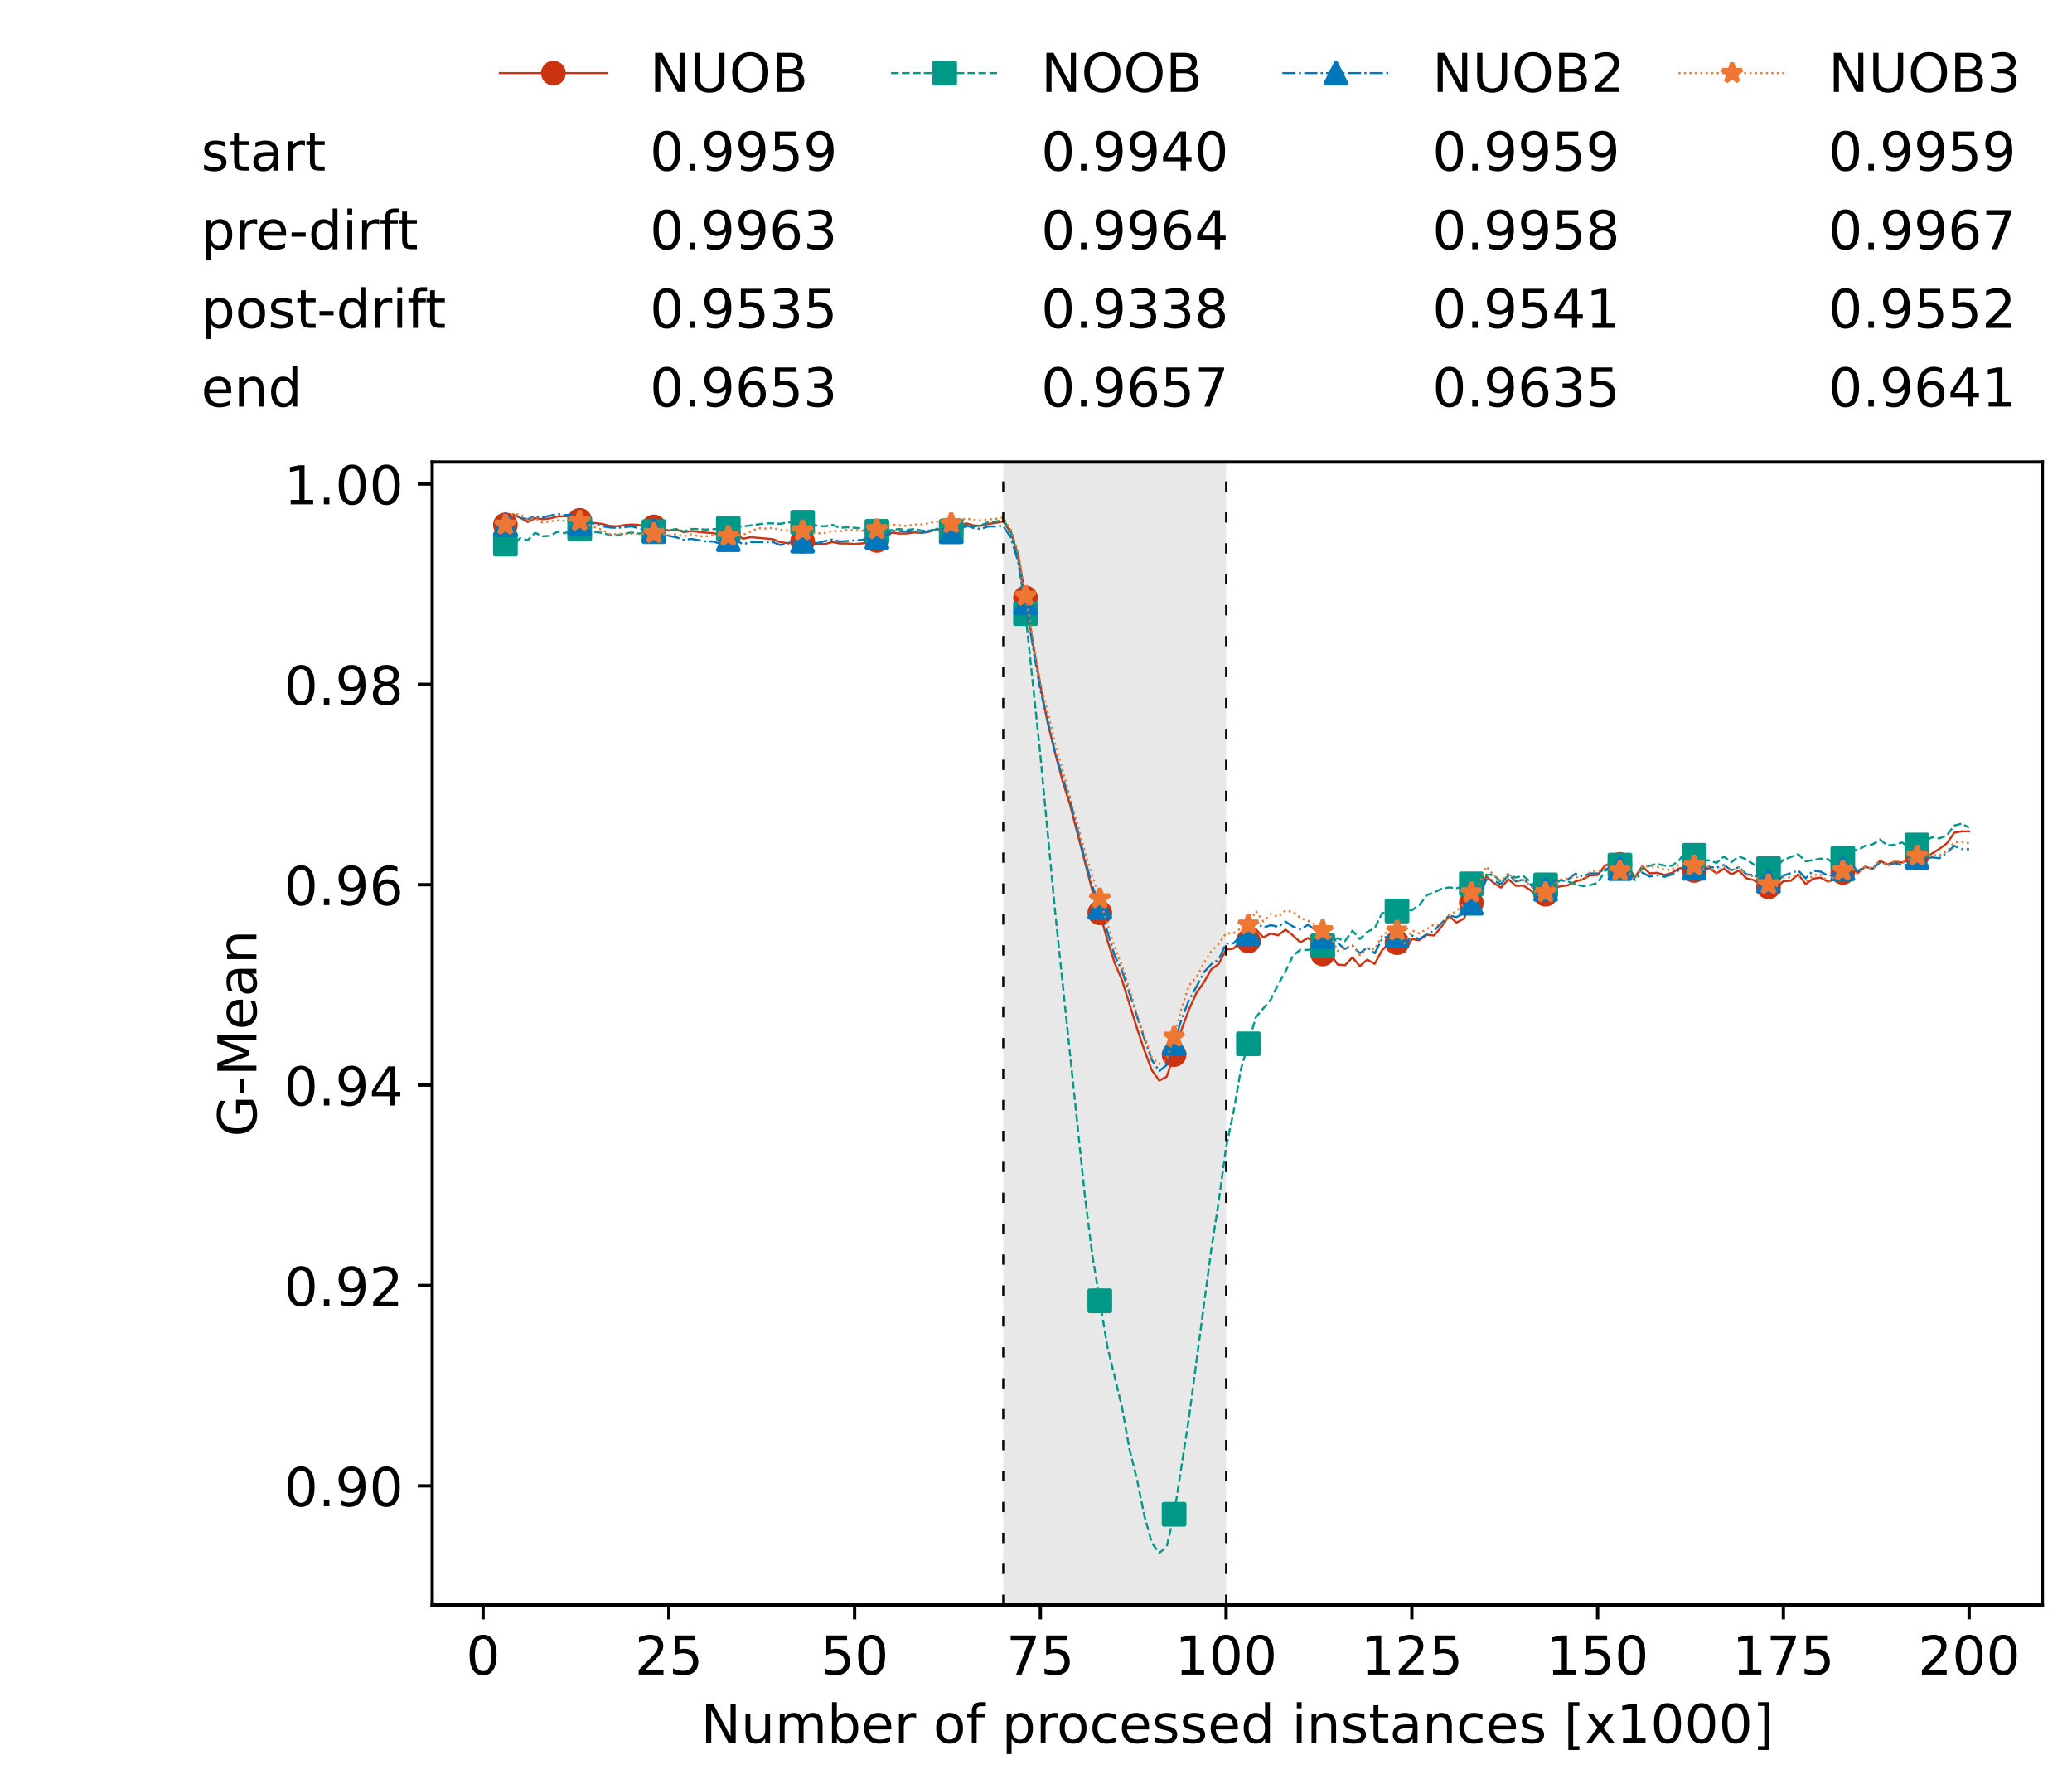 <?xml version="1.0" encoding="utf-8" standalone="no"?>
<!DOCTYPE svg PUBLIC "-//W3C//DTD SVG 1.1//EN"
  "http://www.w3.org/Graphics/SVG/1.1/DTD/svg11.dtd">
<!-- Created with matplotlib (https://matplotlib.org/) -->
<svg height="432.615pt" version="1.1" viewBox="0 0 502.65 432.615" width="502.65pt" xmlns="http://www.w3.org/2000/svg" xmlns:xlink="http://www.w3.org/1999/xlink">
 <defs>
  <style type="text/css">*{stroke-linecap:butt;stroke-linejoin:round;}</style>
 </defs>
 <g id="figure_1">
  <g id="patch_1">
   <path d="M 0 432.615 
L 502.65 432.615 
L 502.65 0 
L 0 0 
z
" style="fill:#ffffff;"/>
  </g>
  <g id="axes_1">
   <g id="patch_2">
    <path d="M 104.85 389.252 
L 495.45 389.252 
L 495.45 112.052 
L 104.85 112.052 
z
" style="fill:#ffffff;"/>
   </g>
   <g id="patch_3">
    <path clip-path="url(#pb02e844e76)" d="M 297.446 389.252 
L 297.446 112.052 
L 243.372 112.052 
L 243.372 389.252 
z
" style="fill:#d3d3d3;opacity:0.5;"/>
   </g>
   <g id="matplotlib.axis_1">
    <g id="xtick_1">
     <g id="line2d_1">
      <defs>
       <path d="M 0 0 
L 0 3.5 
" id="mff51b8e190" style="stroke:#000000;stroke-width:0.8;"/>
      </defs>
      <g>
       <use style="stroke:#000000;stroke-width:0.8;" x="117.197" xlink:href="#mff51b8e190" y="389.252"/>
      </g>
     </g>
     <g id="text_1">
      <!-- 0 -->
      <g transform="translate(113.061 406.13)scale(0.13 -0.13)">
       <defs>
        <path d="M 31.781 66.406 
Q 24.172 66.406 20.328 58.906 
Q 16.5 51.422 16.5 36.375 
Q 16.5 21.391 20.328 13.891 
Q 24.172 6.391 31.781 6.391 
Q 39.453 6.391 43.281 13.891 
Q 47.125 21.391 47.125 36.375 
Q 47.125 51.422 43.281 58.906 
Q 39.453 66.406 31.781 66.406 
z
M 31.781 74.219 
Q 44.047 74.219 50.516 64.516 
Q 56.984 54.828 56.984 36.375 
Q 56.984 17.969 50.516 8.266 
Q 44.047 -1.422 31.781 -1.422 
Q 19.531 -1.422 13.062 8.266 
Q 6.594 17.969 6.594 36.375 
Q 6.594 54.828 13.062 64.516 
Q 19.531 74.219 31.781 74.219 
z
" id="DejaVuSans-48"/>
       </defs>
       <use xlink:href="#DejaVuSans-48"/>
      </g>
     </g>
    </g>
    <g id="xtick_2">
     <g id="line2d_2">
      <g>
       <use style="stroke:#000000;stroke-width:0.8;" x="162.259" xlink:href="#mff51b8e190" y="389.252"/>
      </g>
     </g>
     <g id="text_2">
      <!-- 25 -->
      <g transform="translate(153.988 406.13)scale(0.13 -0.13)">
       <defs>
        <path d="M 19.188 8.297 
L 53.609 8.297 
L 53.609 0 
L 7.328 0 
L 7.328 8.297 
Q 12.938 14.109 22.625 23.891 
Q 32.328 33.688 34.812 36.531 
Q 39.547 41.844 41.422 45.531 
Q 43.312 49.219 43.312 52.781 
Q 43.312 58.594 39.234 62.25 
Q 35.156 65.922 28.609 65.922 
Q 23.969 65.922 18.812 64.312 
Q 13.672 62.703 7.812 59.422 
L 7.812 69.391 
Q 13.766 71.781 18.938 73 
Q 24.125 74.219 28.422 74.219 
Q 39.75 74.219 46.484 68.547 
Q 53.219 62.891 53.219 53.422 
Q 53.219 48.922 51.531 44.891 
Q 49.859 40.875 45.406 35.406 
Q 44.188 33.984 37.641 27.219 
Q 31.109 20.453 19.188 8.297 
z
" id="DejaVuSans-50"/>
        <path d="M 10.797 72.906 
L 49.516 72.906 
L 49.516 64.594 
L 19.828 64.594 
L 19.828 46.734 
Q 21.969 47.469 24.109 47.828 
Q 26.266 48.188 28.422 48.188 
Q 40.625 48.188 47.75 41.5 
Q 54.891 34.812 54.891 23.391 
Q 54.891 11.625 47.562 5.094 
Q 40.234 -1.422 26.906 -1.422 
Q 22.312 -1.422 17.547 -0.641 
Q 12.797 0.141 7.719 1.703 
L 7.719 11.625 
Q 12.109 9.234 16.797 8.062 
Q 21.484 6.891 26.703 6.891 
Q 35.156 6.891 40.078 11.328 
Q 45.016 15.766 45.016 23.391 
Q 45.016 31 40.078 35.438 
Q 35.156 39.891 26.703 39.891 
Q 22.75 39.891 18.812 39.016 
Q 14.891 38.141 10.797 36.281 
z
" id="DejaVuSans-53"/>
       </defs>
       <use xlink:href="#DejaVuSans-50"/>
       <use x="63.623" xlink:href="#DejaVuSans-53"/>
      </g>
     </g>
    </g>
    <g id="xtick_3">
     <g id="line2d_3">
      <g>
       <use style="stroke:#000000;stroke-width:0.8;" x="207.322" xlink:href="#mff51b8e190" y="389.252"/>
      </g>
     </g>
     <g id="text_3">
      <!-- 50 -->
      <g transform="translate(199.05 406.13)scale(0.13 -0.13)">
       <use xlink:href="#DejaVuSans-53"/>
       <use x="63.623" xlink:href="#DejaVuSans-48"/>
      </g>
     </g>
    </g>
    <g id="xtick_4">
     <g id="line2d_4">
      <g>
       <use style="stroke:#000000;stroke-width:0.8;" x="252.384" xlink:href="#mff51b8e190" y="389.252"/>
      </g>
     </g>
     <g id="text_4">
      <!-- 75 -->
      <g transform="translate(244.113 406.13)scale(0.13 -0.13)">
       <defs>
        <path d="M 8.203 72.906 
L 55.078 72.906 
L 55.078 68.703 
L 28.609 0 
L 18.312 0 
L 43.219 64.594 
L 8.203 64.594 
z
" id="DejaVuSans-55"/>
       </defs>
       <use xlink:href="#DejaVuSans-55"/>
       <use x="63.623" xlink:href="#DejaVuSans-53"/>
      </g>
     </g>
    </g>
    <g id="xtick_5">
     <g id="line2d_5">
      <g>
       <use style="stroke:#000000;stroke-width:0.8;" x="297.446" xlink:href="#mff51b8e190" y="389.252"/>
      </g>
     </g>
     <g id="text_5">
      <!-- 100 -->
      <g transform="translate(285.039 406.13)scale(0.13 -0.13)">
       <defs>
        <path d="M 12.406 8.297 
L 28.516 8.297 
L 28.516 63.922 
L 10.984 60.406 
L 10.984 69.391 
L 28.422 72.906 
L 38.281 72.906 
L 38.281 8.297 
L 54.391 8.297 
L 54.391 0 
L 12.406 0 
z
" id="DejaVuSans-49"/>
       </defs>
       <use xlink:href="#DejaVuSans-49"/>
       <use x="63.623" xlink:href="#DejaVuSans-48"/>
       <use x="127.246" xlink:href="#DejaVuSans-48"/>
      </g>
     </g>
    </g>
    <g id="xtick_6">
     <g id="line2d_6">
      <g>
       <use style="stroke:#000000;stroke-width:0.8;" x="342.509" xlink:href="#mff51b8e190" y="389.252"/>
      </g>
     </g>
     <g id="text_6">
      <!-- 125 -->
      <g transform="translate(330.102 406.13)scale(0.13 -0.13)">
       <use xlink:href="#DejaVuSans-49"/>
       <use x="63.623" xlink:href="#DejaVuSans-50"/>
       <use x="127.246" xlink:href="#DejaVuSans-53"/>
      </g>
     </g>
    </g>
    <g id="xtick_7">
     <g id="line2d_7">
      <g>
       <use style="stroke:#000000;stroke-width:0.8;" x="387.571" xlink:href="#mff51b8e190" y="389.252"/>
      </g>
     </g>
     <g id="text_7">
      <!-- 150 -->
      <g transform="translate(375.164 406.13)scale(0.13 -0.13)">
       <use xlink:href="#DejaVuSans-49"/>
       <use x="63.623" xlink:href="#DejaVuSans-53"/>
       <use x="127.246" xlink:href="#DejaVuSans-48"/>
      </g>
     </g>
    </g>
    <g id="xtick_8">
     <g id="line2d_8">
      <g>
       <use style="stroke:#000000;stroke-width:0.8;" x="432.633" xlink:href="#mff51b8e190" y="389.252"/>
      </g>
     </g>
     <g id="text_8">
      <!-- 175 -->
      <g transform="translate(420.226 406.13)scale(0.13 -0.13)">
       <use xlink:href="#DejaVuSans-49"/>
       <use x="63.623" xlink:href="#DejaVuSans-55"/>
       <use x="127.246" xlink:href="#DejaVuSans-53"/>
      </g>
     </g>
    </g>
    <g id="xtick_9">
     <g id="line2d_9">
      <g>
       <use style="stroke:#000000;stroke-width:0.8;" x="477.695" xlink:href="#mff51b8e190" y="389.252"/>
      </g>
     </g>
     <g id="text_9">
      <!-- 200 -->
      <g transform="translate(465.289 406.13)scale(0.13 -0.13)">
       <use xlink:href="#DejaVuSans-50"/>
       <use x="63.623" xlink:href="#DejaVuSans-48"/>
       <use x="127.246" xlink:href="#DejaVuSans-48"/>
      </g>
     </g>
    </g>
    <g id="text_10">
     <!-- Number of processed instances [x1000] -->
     <g transform="translate(170.025 422.711)scale(0.13 -0.13)">
      <defs>
       <path d="M 9.812 72.906 
L 23.094 72.906 
L 55.422 11.922 
L 55.422 72.906 
L 64.984 72.906 
L 64.984 0 
L 51.703 0 
L 19.391 60.984 
L 19.391 0 
L 9.812 0 
z
" id="DejaVuSans-78"/>
       <path d="M 8.5 21.578 
L 8.5 54.688 
L 17.484 54.688 
L 17.484 21.922 
Q 17.484 14.156 20.5 10.266 
Q 23.531 6.391 29.594 6.391 
Q 36.859 6.391 41.078 11.031 
Q 45.312 15.672 45.312 23.688 
L 45.312 54.688 
L 54.297 54.688 
L 54.297 0 
L 45.312 0 
L 45.312 8.406 
Q 42.047 3.422 37.719 1 
Q 33.406 -1.422 27.688 -1.422 
Q 18.266 -1.422 13.375 4.438 
Q 8.5 10.297 8.5 21.578 
z
M 31.109 56 
z
" id="DejaVuSans-117"/>
       <path d="M 52 44.188 
Q 55.375 50.25 60.062 53.125 
Q 64.75 56 71.094 56 
Q 79.641 56 84.281 50.016 
Q 88.922 44.047 88.922 33.016 
L 88.922 0 
L 79.891 0 
L 79.891 32.719 
Q 79.891 40.578 77.094 44.375 
Q 74.312 48.188 68.609 48.188 
Q 61.625 48.188 57.562 43.547 
Q 53.516 38.922 53.516 30.906 
L 53.516 0 
L 44.484 0 
L 44.484 32.719 
Q 44.484 40.625 41.703 44.406 
Q 38.922 48.188 33.109 48.188 
Q 26.219 48.188 22.156 43.531 
Q 18.109 38.875 18.109 30.906 
L 18.109 0 
L 9.078 0 
L 9.078 54.688 
L 18.109 54.688 
L 18.109 46.188 
Q 21.188 51.219 25.484 53.609 
Q 29.781 56 35.688 56 
Q 41.656 56 45.828 52.969 
Q 50 49.953 52 44.188 
z
" id="DejaVuSans-109"/>
       <path d="M 48.688 27.297 
Q 48.688 37.203 44.609 42.844 
Q 40.531 48.484 33.406 48.484 
Q 26.266 48.484 22.188 42.844 
Q 18.109 37.203 18.109 27.297 
Q 18.109 17.391 22.188 11.75 
Q 26.266 6.109 33.406 6.109 
Q 40.531 6.109 44.609 11.75 
Q 48.688 17.391 48.688 27.297 
z
M 18.109 46.391 
Q 20.953 51.266 25.266 53.625 
Q 29.594 56 35.594 56 
Q 45.562 56 51.781 48.094 
Q 58.016 40.188 58.016 27.297 
Q 58.016 14.406 51.781 6.484 
Q 45.562 -1.422 35.594 -1.422 
Q 29.594 -1.422 25.266 0.953 
Q 20.953 3.328 18.109 8.203 
L 18.109 0 
L 9.078 0 
L 9.078 75.984 
L 18.109 75.984 
z
" id="DejaVuSans-98"/>
       <path d="M 56.203 29.594 
L 56.203 25.203 
L 14.891 25.203 
Q 15.484 15.922 20.484 11.062 
Q 25.484 6.203 34.422 6.203 
Q 39.594 6.203 44.453 7.469 
Q 49.312 8.734 54.109 11.281 
L 54.109 2.781 
Q 49.266 0.734 44.188 -0.344 
Q 39.109 -1.422 33.891 -1.422 
Q 20.797 -1.422 13.156 6.188 
Q 5.516 13.812 5.516 26.812 
Q 5.516 40.234 12.766 48.109 
Q 20.016 56 32.328 56 
Q 43.359 56 49.781 48.891 
Q 56.203 41.797 56.203 29.594 
z
M 47.219 32.234 
Q 47.125 39.594 43.094 43.984 
Q 39.062 48.391 32.422 48.391 
Q 24.906 48.391 20.391 44.141 
Q 15.875 39.891 15.188 32.172 
z
" id="DejaVuSans-101"/>
       <path d="M 41.109 46.297 
Q 39.594 47.172 37.812 47.578 
Q 36.031 48 33.891 48 
Q 26.266 48 22.188 43.047 
Q 18.109 38.094 18.109 28.812 
L 18.109 0 
L 9.078 0 
L 9.078 54.688 
L 18.109 54.688 
L 18.109 46.188 
Q 20.953 51.172 25.484 53.578 
Q 30.031 56 36.531 56 
Q 37.453 56 38.578 55.875 
Q 39.703 55.766 41.062 55.516 
z
" id="DejaVuSans-114"/>
       <path id="DejaVuSans-32"/>
       <path d="M 30.609 48.391 
Q 23.391 48.391 19.188 42.75 
Q 14.984 37.109 14.984 27.297 
Q 14.984 17.484 19.156 11.844 
Q 23.344 6.203 30.609 6.203 
Q 37.797 6.203 41.984 11.859 
Q 46.188 17.531 46.188 27.297 
Q 46.188 37.016 41.984 42.703 
Q 37.797 48.391 30.609 48.391 
z
M 30.609 56 
Q 42.328 56 49.016 48.375 
Q 55.719 40.766 55.719 27.297 
Q 55.719 13.875 49.016 6.219 
Q 42.328 -1.422 30.609 -1.422 
Q 18.844 -1.422 12.172 6.219 
Q 5.516 13.875 5.516 27.297 
Q 5.516 40.766 12.172 48.375 
Q 18.844 56 30.609 56 
z
" id="DejaVuSans-111"/>
       <path d="M 37.109 75.984 
L 37.109 68.5 
L 28.516 68.5 
Q 23.688 68.5 21.797 66.547 
Q 19.922 64.594 19.922 59.516 
L 19.922 54.688 
L 34.719 54.688 
L 34.719 47.703 
L 19.922 47.703 
L 19.922 0 
L 10.891 0 
L 10.891 47.703 
L 2.297 47.703 
L 2.297 54.688 
L 10.891 54.688 
L 10.891 58.5 
Q 10.891 67.625 15.141 71.797 
Q 19.391 75.984 28.609 75.984 
z
" id="DejaVuSans-102"/>
       <path d="M 18.109 8.203 
L 18.109 -20.797 
L 9.078 -20.797 
L 9.078 54.688 
L 18.109 54.688 
L 18.109 46.391 
Q 20.953 51.266 25.266 53.625 
Q 29.594 56 35.594 56 
Q 45.562 56 51.781 48.094 
Q 58.016 40.188 58.016 27.297 
Q 58.016 14.406 51.781 6.484 
Q 45.562 -1.422 35.594 -1.422 
Q 29.594 -1.422 25.266 0.953 
Q 20.953 3.328 18.109 8.203 
z
M 48.688 27.297 
Q 48.688 37.203 44.609 42.844 
Q 40.531 48.484 33.406 48.484 
Q 26.266 48.484 22.188 42.844 
Q 18.109 37.203 18.109 27.297 
Q 18.109 17.391 22.188 11.75 
Q 26.266 6.109 33.406 6.109 
Q 40.531 6.109 44.609 11.75 
Q 48.688 17.391 48.688 27.297 
z
" id="DejaVuSans-112"/>
       <path d="M 48.781 52.594 
L 48.781 44.188 
Q 44.969 46.297 41.141 47.344 
Q 37.312 48.391 33.406 48.391 
Q 24.656 48.391 19.812 42.844 
Q 14.984 37.312 14.984 27.297 
Q 14.984 17.281 19.812 11.734 
Q 24.656 6.203 33.406 6.203 
Q 37.312 6.203 41.141 7.25 
Q 44.969 8.297 48.781 10.406 
L 48.781 2.094 
Q 45.016 0.344 40.984 -0.531 
Q 36.969 -1.422 32.422 -1.422 
Q 20.062 -1.422 12.781 6.344 
Q 5.516 14.109 5.516 27.297 
Q 5.516 40.672 12.859 48.328 
Q 20.219 56 33.016 56 
Q 37.156 56 41.109 55.141 
Q 45.062 54.297 48.781 52.594 
z
" id="DejaVuSans-99"/>
       <path d="M 44.281 53.078 
L 44.281 44.578 
Q 40.484 46.531 36.375 47.5 
Q 32.281 48.484 27.875 48.484 
Q 21.188 48.484 17.844 46.438 
Q 14.5 44.391 14.5 40.281 
Q 14.5 37.156 16.891 35.375 
Q 19.281 33.594 26.516 31.984 
L 29.594 31.297 
Q 39.156 29.25 43.188 25.516 
Q 47.219 21.781 47.219 15.094 
Q 47.219 7.469 41.188 3.016 
Q 35.156 -1.422 24.609 -1.422 
Q 20.219 -1.422 15.453 -0.562 
Q 10.688 0.297 5.422 2 
L 5.422 11.281 
Q 10.406 8.688 15.234 7.391 
Q 20.062 6.109 24.812 6.109 
Q 31.156 6.109 34.562 8.281 
Q 37.984 10.453 37.984 14.406 
Q 37.984 18.062 35.516 20.016 
Q 33.062 21.969 24.703 23.781 
L 21.578 24.516 
Q 13.234 26.266 9.516 29.906 
Q 5.812 33.547 5.812 39.891 
Q 5.812 47.609 11.281 51.797 
Q 16.75 56 26.812 56 
Q 31.781 56 36.172 55.266 
Q 40.578 54.547 44.281 53.078 
z
" id="DejaVuSans-115"/>
       <path d="M 45.406 46.391 
L 45.406 75.984 
L 54.391 75.984 
L 54.391 0 
L 45.406 0 
L 45.406 8.203 
Q 42.578 3.328 38.25 0.953 
Q 33.938 -1.422 27.875 -1.422 
Q 17.969 -1.422 11.734 6.484 
Q 5.516 14.406 5.516 27.297 
Q 5.516 40.188 11.734 48.094 
Q 17.969 56 27.875 56 
Q 33.938 56 38.25 53.625 
Q 42.578 51.266 45.406 46.391 
z
M 14.797 27.297 
Q 14.797 17.391 18.875 11.75 
Q 22.953 6.109 30.078 6.109 
Q 37.203 6.109 41.297 11.75 
Q 45.406 17.391 45.406 27.297 
Q 45.406 37.203 41.297 42.844 
Q 37.203 48.484 30.078 48.484 
Q 22.953 48.484 18.875 42.844 
Q 14.797 37.203 14.797 27.297 
z
" id="DejaVuSans-100"/>
       <path d="M 9.422 54.688 
L 18.406 54.688 
L 18.406 0 
L 9.422 0 
z
M 9.422 75.984 
L 18.406 75.984 
L 18.406 64.594 
L 9.422 64.594 
z
" id="DejaVuSans-105"/>
       <path d="M 54.891 33.016 
L 54.891 0 
L 45.906 0 
L 45.906 32.719 
Q 45.906 40.484 42.875 44.328 
Q 39.844 48.188 33.797 48.188 
Q 26.516 48.188 22.312 43.547 
Q 18.109 38.922 18.109 30.906 
L 18.109 0 
L 9.078 0 
L 9.078 54.688 
L 18.109 54.688 
L 18.109 46.188 
Q 21.344 51.125 25.703 53.562 
Q 30.078 56 35.797 56 
Q 45.219 56 50.047 50.172 
Q 54.891 44.344 54.891 33.016 
z
" id="DejaVuSans-110"/>
       <path d="M 18.312 70.219 
L 18.312 54.688 
L 36.812 54.688 
L 36.812 47.703 
L 18.312 47.703 
L 18.312 18.016 
Q 18.312 11.328 20.141 9.422 
Q 21.969 7.516 27.594 7.516 
L 36.812 7.516 
L 36.812 0 
L 27.594 0 
Q 17.188 0 13.234 3.875 
Q 9.281 7.766 9.281 18.016 
L 9.281 47.703 
L 2.688 47.703 
L 2.688 54.688 
L 9.281 54.688 
L 9.281 70.219 
z
" id="DejaVuSans-116"/>
       <path d="M 34.281 27.484 
Q 23.391 27.484 19.188 25 
Q 14.984 22.516 14.984 16.5 
Q 14.984 11.719 18.141 8.906 
Q 21.297 6.109 26.703 6.109 
Q 34.188 6.109 38.703 11.406 
Q 43.219 16.703 43.219 25.484 
L 43.219 27.484 
z
M 52.203 31.203 
L 52.203 0 
L 43.219 0 
L 43.219 8.297 
Q 40.141 3.328 35.547 0.953 
Q 30.953 -1.422 24.312 -1.422 
Q 15.922 -1.422 10.953 3.297 
Q 6 8.016 6 15.922 
Q 6 25.141 12.172 29.828 
Q 18.359 34.516 30.609 34.516 
L 43.219 34.516 
L 43.219 35.406 
Q 43.219 41.609 39.141 45 
Q 35.062 48.391 27.688 48.391 
Q 23 48.391 18.547 47.266 
Q 14.109 46.141 10.016 43.891 
L 10.016 52.203 
Q 14.938 54.109 19.578 55.047 
Q 24.219 56 28.609 56 
Q 40.484 56 46.344 49.844 
Q 52.203 43.703 52.203 31.203 
z
" id="DejaVuSans-97"/>
       <path d="M 8.594 75.984 
L 29.297 75.984 
L 29.297 69 
L 17.578 69 
L 17.578 -6.203 
L 29.297 -6.203 
L 29.297 -13.188 
L 8.594 -13.188 
z
" id="DejaVuSans-91"/>
       <path d="M 54.891 54.688 
L 35.109 28.078 
L 55.906 0 
L 45.312 0 
L 29.391 21.484 
L 13.484 0 
L 2.875 0 
L 24.125 28.609 
L 4.688 54.688 
L 15.281 54.688 
L 29.781 35.203 
L 44.281 54.688 
z
" id="DejaVuSans-120"/>
       <path d="M 30.422 75.984 
L 30.422 -13.188 
L 9.719 -13.188 
L 9.719 -6.203 
L 21.391 -6.203 
L 21.391 69 
L 9.719 69 
L 9.719 75.984 
z
" id="DejaVuSans-93"/>
      </defs>
      <use xlink:href="#DejaVuSans-78"/>
      <use x="74.805" xlink:href="#DejaVuSans-117"/>
      <use x="138.184" xlink:href="#DejaVuSans-109"/>
      <use x="235.596" xlink:href="#DejaVuSans-98"/>
      <use x="299.072" xlink:href="#DejaVuSans-101"/>
      <use x="360.596" xlink:href="#DejaVuSans-114"/>
      <use x="401.709" xlink:href="#DejaVuSans-32"/>
      <use x="433.496" xlink:href="#DejaVuSans-111"/>
      <use x="494.678" xlink:href="#DejaVuSans-102"/>
      <use x="529.883" xlink:href="#DejaVuSans-32"/>
      <use x="561.67" xlink:href="#DejaVuSans-112"/>
      <use x="625.146" xlink:href="#DejaVuSans-114"/>
      <use x="664.01" xlink:href="#DejaVuSans-111"/>
      <use x="725.191" xlink:href="#DejaVuSans-99"/>
      <use x="780.172" xlink:href="#DejaVuSans-101"/>
      <use x="841.695" xlink:href="#DejaVuSans-115"/>
      <use x="893.795" xlink:href="#DejaVuSans-115"/>
      <use x="945.895" xlink:href="#DejaVuSans-101"/>
      <use x="1007.418" xlink:href="#DejaVuSans-100"/>
      <use x="1070.895" xlink:href="#DejaVuSans-32"/>
      <use x="1102.682" xlink:href="#DejaVuSans-105"/>
      <use x="1130.465" xlink:href="#DejaVuSans-110"/>
      <use x="1193.844" xlink:href="#DejaVuSans-115"/>
      <use x="1245.943" xlink:href="#DejaVuSans-116"/>
      <use x="1285.152" xlink:href="#DejaVuSans-97"/>
      <use x="1346.432" xlink:href="#DejaVuSans-110"/>
      <use x="1409.811" xlink:href="#DejaVuSans-99"/>
      <use x="1464.791" xlink:href="#DejaVuSans-101"/>
      <use x="1526.314" xlink:href="#DejaVuSans-115"/>
      <use x="1578.414" xlink:href="#DejaVuSans-32"/>
      <use x="1610.201" xlink:href="#DejaVuSans-91"/>
      <use x="1649.215" xlink:href="#DejaVuSans-120"/>
      <use x="1708.395" xlink:href="#DejaVuSans-49"/>
      <use x="1772.018" xlink:href="#DejaVuSans-48"/>
      <use x="1835.641" xlink:href="#DejaVuSans-48"/>
      <use x="1899.264" xlink:href="#DejaVuSans-48"/>
      <use x="1962.887" xlink:href="#DejaVuSans-93"/>
     </g>
    </g>
   </g>
   <g id="matplotlib.axis_2">
    <g id="ytick_1">
     <g id="line2d_10">
      <defs>
       <path d="M 0 0 
L -3.5 0 
" id="m359f489ac0" style="stroke:#000000;stroke-width:0.8;"/>
      </defs>
      <g>
       <use style="stroke:#000000;stroke-width:0.8;" x="104.85" xlink:href="#m359f489ac0" y="360.372"/>
      </g>
     </g>
     <g id="text_11">
      <!-- 0.90 -->
      <g transform="translate(68.905 365.311)scale(0.13 -0.13)">
       <defs>
        <path d="M 10.688 12.406 
L 21 12.406 
L 21 0 
L 10.688 0 
z
" id="DejaVuSans-46"/>
        <path d="M 10.984 1.516 
L 10.984 10.5 
Q 14.703 8.734 18.5 7.812 
Q 22.312 6.891 25.984 6.891 
Q 35.75 6.891 40.891 13.453 
Q 46.047 20.016 46.781 33.406 
Q 43.953 29.203 39.594 26.953 
Q 35.25 24.703 29.984 24.703 
Q 19.047 24.703 12.672 31.312 
Q 6.297 37.938 6.297 49.422 
Q 6.297 60.641 12.938 67.422 
Q 19.578 74.219 30.609 74.219 
Q 43.266 74.219 49.922 64.516 
Q 56.594 54.828 56.594 36.375 
Q 56.594 19.141 48.406 8.859 
Q 40.234 -1.422 26.422 -1.422 
Q 22.703 -1.422 18.891 -0.688 
Q 15.094 0.047 10.984 1.516 
z
M 30.609 32.422 
Q 37.25 32.422 41.125 36.953 
Q 45.016 41.5 45.016 49.422 
Q 45.016 57.281 41.125 61.844 
Q 37.25 66.406 30.609 66.406 
Q 23.969 66.406 20.094 61.844 
Q 16.219 57.281 16.219 49.422 
Q 16.219 41.5 20.094 36.953 
Q 23.969 32.422 30.609 32.422 
z
" id="DejaVuSans-57"/>
       </defs>
       <use xlink:href="#DejaVuSans-48"/>
       <use x="63.623" xlink:href="#DejaVuSans-46"/>
       <use x="95.41" xlink:href="#DejaVuSans-57"/>
       <use x="159.033" xlink:href="#DejaVuSans-48"/>
      </g>
     </g>
    </g>
    <g id="ytick_2">
     <g id="line2d_11">
      <g>
       <use style="stroke:#000000;stroke-width:0.8;" x="104.85" xlink:href="#m359f489ac0" y="311.774"/>
      </g>
     </g>
     <g id="text_12">
      <!-- 0.92 -->
      <g transform="translate(68.905 316.713)scale(0.13 -0.13)">
       <use xlink:href="#DejaVuSans-48"/>
       <use x="63.623" xlink:href="#DejaVuSans-46"/>
       <use x="95.41" xlink:href="#DejaVuSans-57"/>
       <use x="159.033" xlink:href="#DejaVuSans-50"/>
      </g>
     </g>
    </g>
    <g id="ytick_3">
     <g id="line2d_12">
      <g>
       <use style="stroke:#000000;stroke-width:0.8;" x="104.85" xlink:href="#m359f489ac0" y="263.175"/>
      </g>
     </g>
     <g id="text_13">
      <!-- 0.94 -->
      <g transform="translate(68.905 268.114)scale(0.13 -0.13)">
       <defs>
        <path d="M 37.797 64.312 
L 12.891 25.391 
L 37.797 25.391 
z
M 35.203 72.906 
L 47.609 72.906 
L 47.609 25.391 
L 58.016 25.391 
L 58.016 17.188 
L 47.609 17.188 
L 47.609 0 
L 37.797 0 
L 37.797 17.188 
L 4.891 17.188 
L 4.891 26.703 
z
" id="DejaVuSans-52"/>
       </defs>
       <use xlink:href="#DejaVuSans-48"/>
       <use x="63.623" xlink:href="#DejaVuSans-46"/>
       <use x="95.41" xlink:href="#DejaVuSans-57"/>
       <use x="159.033" xlink:href="#DejaVuSans-52"/>
      </g>
     </g>
    </g>
    <g id="ytick_4">
     <g id="line2d_13">
      <g>
       <use style="stroke:#000000;stroke-width:0.8;" x="104.85" xlink:href="#m359f489ac0" y="214.576"/>
      </g>
     </g>
     <g id="text_14">
      <!-- 0.96 -->
      <g transform="translate(68.905 219.515)scale(0.13 -0.13)">
       <defs>
        <path d="M 33.016 40.375 
Q 26.375 40.375 22.484 35.828 
Q 18.609 31.297 18.609 23.391 
Q 18.609 15.531 22.484 10.953 
Q 26.375 6.391 33.016 6.391 
Q 39.656 6.391 43.531 10.953 
Q 47.406 15.531 47.406 23.391 
Q 47.406 31.297 43.531 35.828 
Q 39.656 40.375 33.016 40.375 
z
M 52.594 71.297 
L 52.594 62.312 
Q 48.875 64.062 45.094 64.984 
Q 41.312 65.922 37.594 65.922 
Q 27.828 65.922 22.672 59.328 
Q 17.531 52.734 16.797 39.406 
Q 19.672 43.656 24.016 45.922 
Q 28.375 48.188 33.594 48.188 
Q 44.578 48.188 50.953 41.516 
Q 57.328 34.859 57.328 23.391 
Q 57.328 12.156 50.688 5.359 
Q 44.047 -1.422 33.016 -1.422 
Q 20.359 -1.422 13.672 8.266 
Q 6.984 17.969 6.984 36.375 
Q 6.984 53.656 15.188 63.938 
Q 23.391 74.219 37.203 74.219 
Q 40.922 74.219 44.703 73.484 
Q 48.484 72.75 52.594 71.297 
z
" id="DejaVuSans-54"/>
       </defs>
       <use xlink:href="#DejaVuSans-48"/>
       <use x="63.623" xlink:href="#DejaVuSans-46"/>
       <use x="95.41" xlink:href="#DejaVuSans-57"/>
       <use x="159.033" xlink:href="#DejaVuSans-54"/>
      </g>
     </g>
    </g>
    <g id="ytick_5">
     <g id="line2d_14">
      <g>
       <use style="stroke:#000000;stroke-width:0.8;" x="104.85" xlink:href="#m359f489ac0" y="165.978"/>
      </g>
     </g>
     <g id="text_15">
      <!-- 0.98 -->
      <g transform="translate(68.905 170.917)scale(0.13 -0.13)">
       <defs>
        <path d="M 31.781 34.625 
Q 24.75 34.625 20.719 30.859 
Q 16.703 27.094 16.703 20.516 
Q 16.703 13.922 20.719 10.156 
Q 24.75 6.391 31.781 6.391 
Q 38.812 6.391 42.859 10.172 
Q 46.922 13.969 46.922 20.516 
Q 46.922 27.094 42.891 30.859 
Q 38.875 34.625 31.781 34.625 
z
M 21.922 38.812 
Q 15.578 40.375 12.031 44.719 
Q 8.5 49.078 8.5 55.328 
Q 8.5 64.062 14.719 69.141 
Q 20.953 74.219 31.781 74.219 
Q 42.672 74.219 48.875 69.141 
Q 55.078 64.062 55.078 55.328 
Q 55.078 49.078 51.531 44.719 
Q 48 40.375 41.703 38.812 
Q 48.828 37.156 52.797 32.312 
Q 56.781 27.484 56.781 20.516 
Q 56.781 9.906 50.312 4.234 
Q 43.844 -1.422 31.781 -1.422 
Q 19.734 -1.422 13.25 4.234 
Q 6.781 9.906 6.781 20.516 
Q 6.781 27.484 10.781 32.312 
Q 14.797 37.156 21.922 38.812 
z
M 18.312 54.391 
Q 18.312 48.734 21.844 45.562 
Q 25.391 42.391 31.781 42.391 
Q 38.141 42.391 41.719 45.562 
Q 45.312 48.734 45.312 54.391 
Q 45.312 60.062 41.719 63.234 
Q 38.141 66.406 31.781 66.406 
Q 25.391 66.406 21.844 63.234 
Q 18.312 60.062 18.312 54.391 
z
" id="DejaVuSans-56"/>
       </defs>
       <use xlink:href="#DejaVuSans-48"/>
       <use x="63.623" xlink:href="#DejaVuSans-46"/>
       <use x="95.41" xlink:href="#DejaVuSans-57"/>
       <use x="159.033" xlink:href="#DejaVuSans-56"/>
      </g>
     </g>
    </g>
    <g id="ytick_6">
     <g id="line2d_15">
      <g>
       <use style="stroke:#000000;stroke-width:0.8;" x="104.85" xlink:href="#m359f489ac0" y="117.379"/>
      </g>
     </g>
     <g id="text_16">
      <!-- 1.00 -->
      <g transform="translate(68.905 122.318)scale(0.13 -0.13)">
       <use xlink:href="#DejaVuSans-49"/>
       <use x="63.623" xlink:href="#DejaVuSans-46"/>
       <use x="95.41" xlink:href="#DejaVuSans-48"/>
       <use x="159.033" xlink:href="#DejaVuSans-48"/>
      </g>
     </g>
    </g>
    <g id="text_17">
     <!-- G-Mean -->
     <g transform="translate(62.201 275.744)rotate(-90)scale(0.13 -0.13)">
      <defs>
       <path d="M 59.516 10.406 
L 59.516 29.984 
L 43.406 29.984 
L 43.406 38.094 
L 69.281 38.094 
L 69.281 6.781 
Q 63.578 2.734 56.688 0.656 
Q 49.812 -1.422 42 -1.422 
Q 24.906 -1.422 15.25 8.562 
Q 5.609 18.562 5.609 36.375 
Q 5.609 54.25 15.25 64.234 
Q 24.906 74.219 42 74.219 
Q 49.125 74.219 55.547 72.453 
Q 61.969 70.703 67.391 67.281 
L 67.391 56.781 
Q 61.922 61.422 55.766 63.766 
Q 49.609 66.109 42.828 66.109 
Q 29.438 66.109 22.719 58.641 
Q 16.016 51.172 16.016 36.375 
Q 16.016 21.625 22.719 14.156 
Q 29.438 6.688 42.828 6.688 
Q 48.047 6.688 52.141 7.594 
Q 56.25 8.5 59.516 10.406 
z
" id="DejaVuSans-71"/>
       <path d="M 4.891 31.391 
L 31.203 31.391 
L 31.203 23.391 
L 4.891 23.391 
z
" id="DejaVuSans-45"/>
       <path d="M 9.812 72.906 
L 24.516 72.906 
L 43.109 23.297 
L 61.812 72.906 
L 76.516 72.906 
L 76.516 0 
L 66.891 0 
L 66.891 64.016 
L 48.094 14.016 
L 38.188 14.016 
L 19.391 64.016 
L 19.391 0 
L 9.812 0 
z
" id="DejaVuSans-77"/>
      </defs>
      <use xlink:href="#DejaVuSans-71"/>
      <use x="77.49" xlink:href="#DejaVuSans-45"/>
      <use x="113.574" xlink:href="#DejaVuSans-77"/>
      <use x="199.854" xlink:href="#DejaVuSans-101"/>
      <use x="261.377" xlink:href="#DejaVuSans-97"/>
      <use x="322.656" xlink:href="#DejaVuSans-110"/>
     </g>
    </g>
   </g>
   <g id="line2d_16"/>
   <g id="line2d_17"/>
   <g id="line2d_18"/>
   <g id="line2d_19"/>
   <g id="line2d_20"/>
   <g id="line2d_21">
    <path clip-path="url(#pb02e844e76)" d="M 122.605 127.297 
L 124.407 124.77 
L 126.21 125.568 
L 128.012 126.597 
L 129.815 125.69 
L 131.617 125.926 
L 133.419 125.745 
L 135.222 125.274 
L 137.024 125.202 
L 138.827 125.394 
L 140.629 126.205 
L 142.432 126.664 
L 146.037 127.054 
L 147.839 127.532 
L 149.642 127.67 
L 151.444 127.364 
L 153.247 127.213 
L 155.049 127.341 
L 156.852 127.697 
L 158.654 127.799 
L 162.259 128.678 
L 164.062 128.427 
L 165.864 129.05 
L 167.667 128.807 
L 171.272 129.186 
L 173.074 129.31 
L 174.877 129.82 
L 176.679 129.686 
L 178.482 129.713 
L 180.284 130.642 
L 182.087 130.279 
L 187.494 130.759 
L 189.297 131.482 
L 191.099 131.737 
L 192.902 131.248 
L 194.704 131.255 
L 196.507 131.733 
L 198.309 131.949 
L 200.112 131.946 
L 201.914 131.456 
L 203.717 131.815 
L 205.519 131.811 
L 207.322 131.929 
L 209.124 131.794 
L 210.927 131.543 
L 214.532 130.572 
L 216.334 129.172 
L 218.137 129.401 
L 219.939 129.394 
L 221.742 129.134 
L 223.544 129.246 
L 225.347 128.98 
L 227.149 128.354 
L 230.754 128.613 
L 234.359 126.921 
L 236.162 127.419 
L 237.964 127.539 
L 239.767 127.061 
L 241.569 126.819 
L 243.372 126.46 
L 245.174 129.055 
L 246.976 134.55 
L 248.779 145.011 
L 250.581 156.154 
L 252.384 166.325 
L 254.186 175.444 
L 255.989 182.715 
L 257.791 189.484 
L 259.594 195.21 
L 265.001 216.049 
L 266.804 221.392 
L 268.606 227.924 
L 270.409 233.561 
L 272.211 237.754 
L 275.816 249.375 
L 277.619 254.721 
L 279.421 259.575 
L 281.224 262.069 
L 283.026 261.142 
L 284.829 255.775 
L 286.631 249.717 
L 288.434 244.837 
L 290.236 240.844 
L 292.039 238.268 
L 293.841 235.12 
L 295.644 233.784 
L 297.446 230.327 
L 299.249 230.045 
L 301.051 228.263 
L 302.854 228.225 
L 304.656 225.367 
L 306.459 227.355 
L 308.261 226.407 
L 310.064 226.831 
L 311.866 225.474 
L 313.669 226.888 
L 315.471 228.558 
L 317.274 227.517 
L 319.076 228.686 
L 320.879 231.375 
L 322.681 231.195 
L 324.484 233.929 
L 326.286 234.11 
L 328.089 232.202 
L 329.891 234.308 
L 331.694 232.741 
L 333.496 233.778 
L 335.299 230.399 
L 337.101 228.881 
L 338.904 228.633 
L 340.706 230.859 
L 342.509 227.755 
L 344.311 228.029 
L 346.114 226.69 
L 347.916 226.887 
L 349.719 224.743 
L 351.521 222.141 
L 353.324 223.758 
L 355.126 222.79 
L 356.928 218.977 
L 358.731 217.568 
L 360.533 212.516 
L 362.336 214.111 
L 364.138 215.278 
L 365.941 213.245 
L 367.743 214.842 
L 369.546 214.771 
L 371.348 215.952 
L 373.151 217.634 
L 374.953 216.879 
L 376.756 215.283 
L 380.361 214.681 
L 382.163 213.796 
L 383.966 213.251 
L 385.768 212.294 
L 387.571 212.208 
L 389.373 209.906 
L 391.176 209.294 
L 392.978 209.655 
L 394.781 209.812 
L 396.583 212.807 
L 398.386 210.136 
L 400.188 211.805 
L 401.991 211.693 
L 403.793 212.205 
L 405.596 211.72 
L 407.398 210.61 
L 409.201 210.457 
L 412.806 211.707 
L 414.608 210.475 
L 416.411 211.814 
L 418.213 210.701 
L 420.016 212.055 
L 421.818 211.159 
L 423.621 213.003 
L 425.423 213.453 
L 427.226 214.411 
L 429.028 215.087 
L 430.831 215.433 
L 432.633 213.713 
L 434.436 213.618 
L 436.238 212.052 
L 438.041 214.425 
L 439.843 213.107 
L 441.646 212.847 
L 443.448 213.824 
L 445.251 213.252 
L 447.053 211.592 
L 448.856 210.162 
L 450.658 211.744 
L 452.461 210.227 
L 454.263 210.719 
L 456.066 208.778 
L 457.868 209.66 
L 459.671 209.004 
L 461.473 209.21 
L 463.276 208.538 
L 465.078 207.535 
L 466.881 208.13 
L 470.485 205.882 
L 472.288 204.531 
L 474.09 201.97 
L 475.893 201.637 
L 477.695 201.642 
L 477.695 201.642 
" style="fill:none;stroke:#cc3311;stroke-linecap:square;stroke-width:0.5;"/>
    <defs>
     <path d="M 0 2.5 
C 0.663 2.5 1.299 2.237 1.768 1.768 
C 2.237 1.299 2.5 0.663 2.5 0 
C 2.5 -0.663 2.237 -1.299 1.768 -1.768 
C 1.299 -2.237 0.663 -2.5 0 -2.5 
C -0.663 -2.5 -1.299 -2.237 -1.768 -1.768 
C -2.237 -1.299 -2.5 -0.663 -2.5 0 
C -2.5 0.663 -2.237 1.299 -1.768 1.768 
C -1.299 2.237 -0.663 2.5 0 2.5 
z
" id="m4d9abef02f" style="stroke:#cc3311;"/>
    </defs>
    <g clip-path="url(#pb02e844e76)">
     <use style="fill:#cc3311;stroke:#cc3311;" x="122.605" xlink:href="#m4d9abef02f" y="127.297"/>
     <use style="fill:#cc3311;stroke:#cc3311;" x="140.629" xlink:href="#m4d9abef02f" y="126.205"/>
     <use style="fill:#cc3311;stroke:#cc3311;" x="158.654" xlink:href="#m4d9abef02f" y="127.799"/>
     <use style="fill:#cc3311;stroke:#cc3311;" x="176.679" xlink:href="#m4d9abef02f" y="129.686"/>
     <use style="fill:#cc3311;stroke:#cc3311;" x="194.704" xlink:href="#m4d9abef02f" y="131.255"/>
     <use style="fill:#cc3311;stroke:#cc3311;" x="212.729" xlink:href="#m4d9abef02f" y="131.066"/>
     <use style="fill:#cc3311;stroke:#cc3311;" x="230.754" xlink:href="#m4d9abef02f" y="128.613"/>
     <use style="fill:#cc3311;stroke:#cc3311;" x="248.779" xlink:href="#m4d9abef02f" y="145.011"/>
     <use style="fill:#cc3311;stroke:#cc3311;" x="266.804" xlink:href="#m4d9abef02f" y="221.392"/>
     <use style="fill:#cc3311;stroke:#cc3311;" x="284.829" xlink:href="#m4d9abef02f" y="255.775"/>
     <use style="fill:#cc3311;stroke:#cc3311;" x="302.854" xlink:href="#m4d9abef02f" y="228.225"/>
     <use style="fill:#cc3311;stroke:#cc3311;" x="320.879" xlink:href="#m4d9abef02f" y="231.375"/>
     <use style="fill:#cc3311;stroke:#cc3311;" x="338.904" xlink:href="#m4d9abef02f" y="228.633"/>
     <use style="fill:#cc3311;stroke:#cc3311;" x="356.928" xlink:href="#m4d9abef02f" y="218.977"/>
     <use style="fill:#cc3311;stroke:#cc3311;" x="374.953" xlink:href="#m4d9abef02f" y="216.879"/>
     <use style="fill:#cc3311;stroke:#cc3311;" x="392.978" xlink:href="#m4d9abef02f" y="209.655"/>
     <use style="fill:#cc3311;stroke:#cc3311;" x="411.003" xlink:href="#m4d9abef02f" y="211.111"/>
     <use style="fill:#cc3311;stroke:#cc3311;" x="429.028" xlink:href="#m4d9abef02f" y="215.087"/>
     <use style="fill:#cc3311;stroke:#cc3311;" x="447.053" xlink:href="#m4d9abef02f" y="211.592"/>
     <use style="fill:#cc3311;stroke:#cc3311;" x="465.078" xlink:href="#m4d9abef02f" y="207.535"/>
    </g>
   </g>
   <g id="line2d_22"/>
   <g id="line2d_23"/>
   <g id="line2d_24"/>
   <g id="line2d_25"/>
   <g id="line2d_26">
    <path clip-path="url(#pb02e844e76)" d="M 122.605 131.963 
L 124.407 132.21 
L 126.21 130.507 
L 128.012 131.006 
L 129.815 129.218 
L 131.617 130.05 
L 133.419 129.97 
L 135.222 128.971 
L 137.024 129.314 
L 138.827 128.608 
L 140.629 128.24 
L 142.432 128.986 
L 144.234 129.022 
L 146.037 129.232 
L 147.839 129.716 
L 149.642 129.857 
L 151.444 129.409 
L 153.247 129.145 
L 155.049 129.417 
L 156.852 129.058 
L 158.654 128.944 
L 160.457 128.676 
L 162.259 128.676 
L 164.062 128.284 
L 165.864 128.903 
L 167.667 128.304 
L 169.469 128.307 
L 171.272 128.441 
L 173.074 128.31 
L 174.877 128.303 
L 176.679 128.178 
L 178.482 127.675 
L 180.284 127.674 
L 185.692 126.934 
L 187.494 126.933 
L 189.297 127.053 
L 191.099 126.683 
L 194.704 126.669 
L 196.507 127.034 
L 198.309 127.524 
L 200.112 127.657 
L 201.914 127.282 
L 203.717 128.002 
L 205.519 127.879 
L 209.124 128.144 
L 210.927 128.612 
L 212.729 128.864 
L 214.532 128.875 
L 216.334 128.522 
L 218.137 128.293 
L 219.939 128.553 
L 221.742 128.313 
L 223.544 128.674 
L 225.347 128.821 
L 227.149 128.463 
L 228.952 128.583 
L 230.754 128.835 
L 234.359 127.7 
L 236.162 127.684 
L 237.964 127.448 
L 239.767 126.61 
L 241.569 126.489 
L 243.372 126.121 
L 245.174 128.671 
L 246.976 135.206 
L 248.779 148.83 
L 252.384 183.17 
L 255.989 221.334 
L 263.199 290.216 
L 265.001 304.474 
L 268.606 326.41 
L 272.211 341.405 
L 274.014 351.523 
L 275.816 358.78 
L 277.619 367.634 
L 279.421 374.181 
L 281.224 376.652 
L 283.026 375.157 
L 284.829 367.271 
L 288.434 343.863 
L 293.841 303.098 
L 295.644 291.437 
L 297.446 278.274 
L 299.249 269.655 
L 301.051 259.277 
L 304.656 246.717 
L 308.261 242.462 
L 310.064 238.745 
L 311.866 235.583 
L 313.669 231.82 
L 315.471 230.312 
L 317.274 230.405 
L 319.076 230.009 
L 320.879 229.405 
L 322.681 227.917 
L 324.484 227.58 
L 326.286 228.248 
L 328.089 225.749 
L 329.891 227.754 
L 331.694 226 
L 333.496 225.116 
L 335.299 221.443 
L 338.904 220.957 
L 342.509 220.744 
L 344.311 219.559 
L 346.114 217.11 
L 347.916 216.425 
L 349.719 215.573 
L 351.521 215.227 
L 353.324 215.426 
L 356.928 214.371 
L 358.731 213.985 
L 360.533 212.118 
L 362.336 212.212 
L 364.138 213.936 
L 365.941 212.384 
L 367.743 212.796 
L 369.546 212.46 
L 371.348 213.921 
L 373.151 215.947 
L 374.953 214.609 
L 376.756 214.722 
L 378.558 213.456 
L 380.361 213.79 
L 382.163 214.441 
L 383.966 214.929 
L 385.768 214.683 
L 387.571 214.106 
L 389.373 211.255 
L 391.176 210.058 
L 392.978 209.813 
L 394.781 210.969 
L 396.583 212.829 
L 398.386 210.682 
L 400.188 209.985 
L 401.991 209.53 
L 403.793 209.939 
L 405.596 209.985 
L 407.398 208.601 
L 409.201 206.021 
L 411.003 207.439 
L 412.806 208.563 
L 414.608 208.678 
L 416.411 209.28 
L 418.213 207.749 
L 420.016 209.128 
L 421.818 207.687 
L 423.621 208.445 
L 427.226 210.81 
L 429.028 210.674 
L 430.831 210.412 
L 432.633 208.544 
L 436.238 207.16 
L 438.041 208.92 
L 441.646 208.253 
L 443.448 208.391 
L 445.251 209.832 
L 447.053 208.171 
L 448.856 205.898 
L 450.658 206.273 
L 452.461 205.107 
L 454.263 204.8 
L 456.066 203.616 
L 457.868 205.062 
L 459.671 204.876 
L 461.473 204.323 
L 463.276 205.812 
L 468.683 203.085 
L 470.485 203.341 
L 472.288 202.599 
L 474.09 200.235 
L 475.893 199.756 
L 477.695 200.723 
L 477.695 200.723 
" style="fill:none;stroke:#009988;stroke-dasharray:1.85,0.8;stroke-dashoffset:0;stroke-width:0.5;"/>
    <defs>
     <path d="M -2.5 2.5 
L 2.5 2.5 
L 2.5 -2.5 
L -2.5 -2.5 
z
" id="m34efda4a91" style="stroke:#009988;stroke-linejoin:miter;"/>
    </defs>
    <g clip-path="url(#pb02e844e76)">
     <use style="fill:#009988;stroke:#009988;stroke-linejoin:miter;" x="122.605" xlink:href="#m34efda4a91" y="131.963"/>
     <use style="fill:#009988;stroke:#009988;stroke-linejoin:miter;" x="140.629" xlink:href="#m34efda4a91" y="128.24"/>
     <use style="fill:#009988;stroke:#009988;stroke-linejoin:miter;" x="158.654" xlink:href="#m34efda4a91" y="128.944"/>
     <use style="fill:#009988;stroke:#009988;stroke-linejoin:miter;" x="176.679" xlink:href="#m34efda4a91" y="128.178"/>
     <use style="fill:#009988;stroke:#009988;stroke-linejoin:miter;" x="194.704" xlink:href="#m34efda4a91" y="126.669"/>
     <use style="fill:#009988;stroke:#009988;stroke-linejoin:miter;" x="212.729" xlink:href="#m34efda4a91" y="128.864"/>
     <use style="fill:#009988;stroke:#009988;stroke-linejoin:miter;" x="230.754" xlink:href="#m34efda4a91" y="128.835"/>
     <use style="fill:#009988;stroke:#009988;stroke-linejoin:miter;" x="248.779" xlink:href="#m34efda4a91" y="148.83"/>
     <use style="fill:#009988;stroke:#009988;stroke-linejoin:miter;" x="266.804" xlink:href="#m34efda4a91" y="315.49"/>
     <use style="fill:#009988;stroke:#009988;stroke-linejoin:miter;" x="284.829" xlink:href="#m34efda4a91" y="367.271"/>
     <use style="fill:#009988;stroke:#009988;stroke-linejoin:miter;" x="302.854" xlink:href="#m34efda4a91" y="253.166"/>
     <use style="fill:#009988;stroke:#009988;stroke-linejoin:miter;" x="320.879" xlink:href="#m34efda4a91" y="229.405"/>
     <use style="fill:#009988;stroke:#009988;stroke-linejoin:miter;" x="338.904" xlink:href="#m34efda4a91" y="220.957"/>
     <use style="fill:#009988;stroke:#009988;stroke-linejoin:miter;" x="356.928" xlink:href="#m34efda4a91" y="214.371"/>
     <use style="fill:#009988;stroke:#009988;stroke-linejoin:miter;" x="374.953" xlink:href="#m34efda4a91" y="214.609"/>
     <use style="fill:#009988;stroke:#009988;stroke-linejoin:miter;" x="392.978" xlink:href="#m34efda4a91" y="209.813"/>
     <use style="fill:#009988;stroke:#009988;stroke-linejoin:miter;" x="411.003" xlink:href="#m34efda4a91" y="207.439"/>
     <use style="fill:#009988;stroke:#009988;stroke-linejoin:miter;" x="429.028" xlink:href="#m34efda4a91" y="210.674"/>
     <use style="fill:#009988;stroke:#009988;stroke-linejoin:miter;" x="447.053" xlink:href="#m34efda4a91" y="208.171"/>
     <use style="fill:#009988;stroke:#009988;stroke-linejoin:miter;" x="465.078" xlink:href="#m34efda4a91" y="204.943"/>
    </g>
   </g>
   <g id="line2d_27"/>
   <g id="line2d_28"/>
   <g id="line2d_29"/>
   <g id="line2d_30"/>
   <g id="line2d_31">
    <path clip-path="url(#pb02e844e76)" d="M 122.605 127.297 
L 124.407 124.77 
L 126.21 125.568 
L 128.012 125.957 
L 129.815 125.178 
L 131.617 125.5 
L 135.222 124.652 
L 137.024 124.915 
L 138.827 124.881 
L 140.629 126.989 
L 144.234 126.939 
L 146.037 127.638 
L 147.839 127.919 
L 149.642 128.033 
L 153.247 127.677 
L 156.852 128.601 
L 158.654 128.703 
L 160.457 129.446 
L 162.259 129.948 
L 164.062 130.314 
L 165.864 130.936 
L 167.667 130.694 
L 171.272 131.316 
L 173.074 131.32 
L 174.877 131.957 
L 176.679 130.893 
L 178.482 131.048 
L 180.284 131.973 
L 182.087 131.48 
L 187.494 131.464 
L 189.297 132.187 
L 191.099 131.851 
L 192.902 131.235 
L 194.704 131.252 
L 196.507 131.605 
L 198.309 131.703 
L 200.112 131.212 
L 201.914 130.845 
L 203.717 131.327 
L 209.124 130.946 
L 210.927 130.45 
L 212.729 130.336 
L 214.532 130.088 
L 216.334 128.694 
L 219.939 128.923 
L 221.742 128.781 
L 223.544 129.245 
L 227.149 128.236 
L 228.952 128.351 
L 230.754 128.987 
L 234.359 127.418 
L 236.162 128.048 
L 237.964 128.288 
L 239.767 127.687 
L 241.569 127.685 
L 243.372 127.568 
L 245.174 130.288 
L 246.976 136.164 
L 248.779 146.232 
L 252.384 167.409 
L 255.989 182.585 
L 257.791 188.633 
L 259.594 194.051 
L 263.199 208.498 
L 265.001 214.894 
L 266.804 220.002 
L 270.409 231.774 
L 272.211 235.478 
L 277.619 251.938 
L 279.421 257.071 
L 281.224 259.768 
L 283.026 258.302 
L 284.829 253.027 
L 286.631 247.194 
L 288.434 242.553 
L 290.236 239.318 
L 292.039 235.805 
L 293.841 233.858 
L 295.644 232.721 
L 297.446 228.846 
L 299.249 228.763 
L 301.051 226.917 
L 302.854 226.385 
L 304.656 223.737 
L 306.459 224.976 
L 308.261 224.384 
L 310.064 224.763 
L 311.866 223.523 
L 313.669 224.718 
L 315.471 225.397 
L 317.274 224.313 
L 319.076 225.45 
L 320.879 227.16 
L 322.681 226.61 
L 324.484 228.729 
L 326.286 230.135 
L 328.089 229.363 
L 329.891 231.207 
L 331.694 229.777 
L 333.496 231.197 
L 335.299 227.685 
L 337.101 226.888 
L 338.904 227.005 
L 340.706 229.509 
L 342.509 226.886 
L 344.311 227.78 
L 346.114 226.576 
L 347.916 225.688 
L 351.521 222.031 
L 353.324 222.437 
L 355.126 221.448 
L 356.928 219.07 
L 358.731 217.971 
L 360.533 213.343 
L 362.336 213.536 
L 364.138 214.425 
L 365.941 212.056 
L 367.743 213.79 
L 369.546 213.31 
L 371.348 214.63 
L 373.151 216.312 
L 374.953 215.699 
L 376.756 213.721 
L 380.361 213.302 
L 382.163 211.913 
L 383.966 212.524 
L 385.768 211.836 
L 387.571 211.82 
L 389.373 210.726 
L 392.978 210.655 
L 394.781 211.089 
L 396.583 213.433 
L 398.386 211.619 
L 400.188 212.589 
L 401.991 212.337 
L 403.793 212.646 
L 405.596 212.093 
L 407.398 210.983 
L 409.201 210.132 
L 411.003 210.576 
L 412.806 211.414 
L 414.608 210.25 
L 416.411 210.474 
L 418.213 209.799 
L 420.016 211.082 
L 421.818 210.329 
L 423.621 212.034 
L 425.423 212.271 
L 427.226 212.782 
L 429.028 213.735 
L 430.831 214.154 
L 432.633 212.361 
L 436.238 211.14 
L 438.041 213.025 
L 439.843 211.179 
L 441.646 211.397 
L 443.448 212.374 
L 445.251 212.295 
L 447.053 210.705 
L 448.856 209.415 
L 450.658 211.249 
L 452.461 210.183 
L 454.263 210.675 
L 456.066 209.171 
L 457.868 209.987 
L 459.671 209.327 
L 461.473 209.879 
L 463.276 209.722 
L 465.078 207.908 
L 466.881 208.29 
L 468.683 207.941 
L 470.485 208.156 
L 472.288 206.808 
L 474.09 205.151 
L 475.893 205.898 
L 477.695 205.969 
L 477.695 205.969 
" style="fill:none;stroke:#0077bb;stroke-dasharray:3.2,0.8,0.5,0.8;stroke-dashoffset:0;stroke-width:0.5;"/>
    <defs>
     <path d="M 0 -2.5 
L -2.5 2.5 
L 2.5 2.5 
z
" id="mc00c276ab0" style="stroke:#0077bb;stroke-linejoin:miter;"/>
    </defs>
    <g clip-path="url(#pb02e844e76)">
     <use style="fill:#0077bb;stroke:#0077bb;stroke-linejoin:miter;" x="122.605" xlink:href="#mc00c276ab0" y="127.297"/>
     <use style="fill:#0077bb;stroke:#0077bb;stroke-linejoin:miter;" x="140.629" xlink:href="#mc00c276ab0" y="126.989"/>
     <use style="fill:#0077bb;stroke:#0077bb;stroke-linejoin:miter;" x="158.654" xlink:href="#mc00c276ab0" y="128.703"/>
     <use style="fill:#0077bb;stroke:#0077bb;stroke-linejoin:miter;" x="176.679" xlink:href="#mc00c276ab0" y="130.893"/>
     <use style="fill:#0077bb;stroke:#0077bb;stroke-linejoin:miter;" x="194.704" xlink:href="#mc00c276ab0" y="131.252"/>
     <use style="fill:#0077bb;stroke:#0077bb;stroke-linejoin:miter;" x="212.729" xlink:href="#mc00c276ab0" y="130.336"/>
     <use style="fill:#0077bb;stroke:#0077bb;stroke-linejoin:miter;" x="230.754" xlink:href="#mc00c276ab0" y="128.987"/>
     <use style="fill:#0077bb;stroke:#0077bb;stroke-linejoin:miter;" x="248.779" xlink:href="#mc00c276ab0" y="146.232"/>
     <use style="fill:#0077bb;stroke:#0077bb;stroke-linejoin:miter;" x="266.804" xlink:href="#mc00c276ab0" y="220.002"/>
     <use style="fill:#0077bb;stroke:#0077bb;stroke-linejoin:miter;" x="284.829" xlink:href="#mc00c276ab0" y="253.027"/>
     <use style="fill:#0077bb;stroke:#0077bb;stroke-linejoin:miter;" x="302.854" xlink:href="#mc00c276ab0" y="226.385"/>
     <use style="fill:#0077bb;stroke:#0077bb;stroke-linejoin:miter;" x="320.879" xlink:href="#mc00c276ab0" y="227.16"/>
     <use style="fill:#0077bb;stroke:#0077bb;stroke-linejoin:miter;" x="338.904" xlink:href="#mc00c276ab0" y="227.005"/>
     <use style="fill:#0077bb;stroke:#0077bb;stroke-linejoin:miter;" x="356.928" xlink:href="#mc00c276ab0" y="219.07"/>
     <use style="fill:#0077bb;stroke:#0077bb;stroke-linejoin:miter;" x="374.953" xlink:href="#mc00c276ab0" y="215.699"/>
     <use style="fill:#0077bb;stroke:#0077bb;stroke-linejoin:miter;" x="392.978" xlink:href="#mc00c276ab0" y="210.655"/>
     <use style="fill:#0077bb;stroke:#0077bb;stroke-linejoin:miter;" x="411.003" xlink:href="#mc00c276ab0" y="210.576"/>
     <use style="fill:#0077bb;stroke:#0077bb;stroke-linejoin:miter;" x="429.028" xlink:href="#mc00c276ab0" y="213.735"/>
     <use style="fill:#0077bb;stroke:#0077bb;stroke-linejoin:miter;" x="447.053" xlink:href="#mc00c276ab0" y="210.705"/>
     <use style="fill:#0077bb;stroke:#0077bb;stroke-linejoin:miter;" x="465.078" xlink:href="#mc00c276ab0" y="207.908"/>
    </g>
   </g>
   <g id="line2d_32"/>
   <g id="line2d_33"/>
   <g id="line2d_34"/>
   <g id="line2d_35"/>
   <g id="line2d_36">
    <path clip-path="url(#pb02e844e76)" d="M 122.605 127.297 
L 124.407 124.77 
L 126.21 124.747 
L 128.012 125.981 
L 129.815 125.667 
L 131.617 126.741 
L 135.222 126.211 
L 137.024 126.292 
L 138.827 126.099 
L 140.629 126.363 
L 144.234 127.843 
L 146.037 128.477 
L 147.839 129.534 
L 149.642 129.557 
L 151.444 129.439 
L 155.049 129.442 
L 158.654 129.31 
L 160.457 129.433 
L 162.259 129.815 
L 164.062 129.564 
L 165.864 130.075 
L 167.667 129.581 
L 169.469 130.069 
L 171.272 130.074 
L 173.074 129.839 
L 174.877 130.11 
L 176.679 130.007 
L 178.482 129.701 
L 180.284 129.668 
L 182.087 128.944 
L 183.889 128.083 
L 185.692 128.189 
L 187.494 128.044 
L 189.297 128.525 
L 191.099 128.663 
L 192.902 128.539 
L 194.704 128.666 
L 196.507 129.15 
L 198.309 129.371 
L 200.112 129.249 
L 201.914 128.754 
L 203.717 128.874 
L 205.519 128.506 
L 209.124 128.741 
L 210.927 128.624 
L 212.729 128.382 
L 214.532 128.016 
L 216.334 127.229 
L 219.939 127.579 
L 221.742 127.201 
L 223.544 127.189 
L 225.347 126.923 
L 227.149 126.425 
L 228.952 126.78 
L 230.754 126.923 
L 234.359 125.727 
L 236.162 126.101 
L 237.964 126.221 
L 239.767 125.983 
L 241.569 125.859 
L 243.372 125.5 
L 245.174 128.323 
L 246.976 133.895 
L 252.384 165.609 
L 254.186 172.758 
L 255.989 180.393 
L 261.396 199.856 
L 263.199 206.622 
L 270.409 229.719 
L 272.211 234.38 
L 274.014 239.795 
L 275.816 246.074 
L 279.421 256.446 
L 281.224 258.065 
L 283.026 256.904 
L 284.829 251.47 
L 286.631 244.647 
L 288.434 239.014 
L 290.236 237.062 
L 292.039 233.627 
L 293.841 230.68 
L 295.644 228.903 
L 297.446 226.355 
L 299.249 226.31 
L 301.051 225.139 
L 302.854 224.27 
L 304.656 220.965 
L 306.459 223.447 
L 308.261 221.677 
L 310.064 222.358 
L 311.866 220.83 
L 313.669 221.2 
L 315.471 222.627 
L 317.274 223.326 
L 319.076 224.259 
L 320.879 225.65 
L 322.681 226.745 
L 324.484 230.618 
L 326.286 230.033 
L 328.089 229.193 
L 329.891 231.61 
L 331.694 229.981 
L 333.496 230.279 
L 335.299 226.9 
L 337.101 225.623 
L 338.904 225.736 
L 340.706 228.814 
L 342.509 225.653 
L 344.311 226.388 
L 347.916 224.236 
L 349.719 224.375 
L 351.521 221.913 
L 353.324 221.028 
L 355.126 219.188 
L 356.928 216.471 
L 358.731 214.786 
L 360.533 210.138 
L 362.336 212.295 
L 364.138 213.688 
L 365.941 211.724 
L 367.743 213.867 
L 369.546 213.384 
L 371.348 214.774 
L 373.151 217.101 
L 374.953 216.412 
L 376.756 214.576 
L 378.558 213.334 
L 380.361 213.068 
L 382.163 212.559 
L 383.966 213.488 
L 385.768 211.43 
L 387.571 211.344 
L 389.373 210.512 
L 391.176 211.202 
L 394.781 211.231 
L 396.583 213.265 
L 398.386 210.086 
L 401.991 210.232 
L 403.793 210.955 
L 405.596 210.951 
L 407.398 209.563 
L 409.201 209.397 
L 411.003 209.914 
L 412.806 210.89 
L 414.608 210.142 
L 416.411 211.758 
L 418.213 210.132 
L 420.016 211.199 
L 421.818 210.304 
L 423.621 212.149 
L 425.423 212.529 
L 429.028 214.503 
L 430.831 215.058 
L 432.633 212.818 
L 434.436 212.824 
L 436.238 212.305 
L 438.041 213.993 
L 439.843 212.26 
L 441.646 212.07 
L 443.448 213.887 
L 448.856 209.798 
L 450.658 212.095 
L 452.461 210.161 
L 454.263 210.793 
L 456.066 208.443 
L 457.868 210.099 
L 459.671 208.673 
L 461.473 209.086 
L 463.276 208.419 
L 465.078 207.552 
L 466.881 207.583 
L 468.683 207.374 
L 470.485 207.45 
L 472.288 206.45 
L 474.09 204.295 
L 475.893 204.168 
L 477.695 204.538 
L 477.695 204.538 
" style="fill:none;stroke:#ee7733;stroke-dasharray:0.5,0.825;stroke-dashoffset:0;stroke-width:0.5;"/>
    <defs>
     <path d="M 0 -2.5 
L -0.561 -0.773 
L -2.378 -0.773 
L -0.908 0.295 
L -1.469 2.023 
L -0 0.955 
L 1.469 2.023 
L 0.908 0.295 
L 2.378 -0.773 
L 0.561 -0.773 
z
" id="m5a0829e447" style="stroke:#ee7733;stroke-linejoin:bevel;"/>
    </defs>
    <g clip-path="url(#pb02e844e76)">
     <use style="fill:#ee7733;stroke:#ee7733;stroke-linejoin:bevel;" x="122.605" xlink:href="#m5a0829e447" y="127.297"/>
     <use style="fill:#ee7733;stroke:#ee7733;stroke-linejoin:bevel;" x="140.629" xlink:href="#m5a0829e447" y="126.363"/>
     <use style="fill:#ee7733;stroke:#ee7733;stroke-linejoin:bevel;" x="158.654" xlink:href="#m5a0829e447" y="129.31"/>
     <use style="fill:#ee7733;stroke:#ee7733;stroke-linejoin:bevel;" x="176.679" xlink:href="#m5a0829e447" y="130.007"/>
     <use style="fill:#ee7733;stroke:#ee7733;stroke-linejoin:bevel;" x="194.704" xlink:href="#m5a0829e447" y="128.666"/>
     <use style="fill:#ee7733;stroke:#ee7733;stroke-linejoin:bevel;" x="212.729" xlink:href="#m5a0829e447" y="128.382"/>
     <use style="fill:#ee7733;stroke:#ee7733;stroke-linejoin:bevel;" x="230.754" xlink:href="#m5a0829e447" y="126.923"/>
     <use style="fill:#ee7733;stroke:#ee7733;stroke-linejoin:bevel;" x="248.779" xlink:href="#m5a0829e447" y="144.557"/>
     <use style="fill:#ee7733;stroke:#ee7733;stroke-linejoin:bevel;" x="266.804" xlink:href="#m5a0829e447" y="217.917"/>
     <use style="fill:#ee7733;stroke:#ee7733;stroke-linejoin:bevel;" x="284.829" xlink:href="#m5a0829e447" y="251.47"/>
     <use style="fill:#ee7733;stroke:#ee7733;stroke-linejoin:bevel;" x="302.854" xlink:href="#m5a0829e447" y="224.27"/>
     <use style="fill:#ee7733;stroke:#ee7733;stroke-linejoin:bevel;" x="320.879" xlink:href="#m5a0829e447" y="225.65"/>
     <use style="fill:#ee7733;stroke:#ee7733;stroke-linejoin:bevel;" x="338.904" xlink:href="#m5a0829e447" y="225.736"/>
     <use style="fill:#ee7733;stroke:#ee7733;stroke-linejoin:bevel;" x="356.928" xlink:href="#m5a0829e447" y="216.471"/>
     <use style="fill:#ee7733;stroke:#ee7733;stroke-linejoin:bevel;" x="374.953" xlink:href="#m5a0829e447" y="216.412"/>
     <use style="fill:#ee7733;stroke:#ee7733;stroke-linejoin:bevel;" x="392.978" xlink:href="#m5a0829e447" y="211.215"/>
     <use style="fill:#ee7733;stroke:#ee7733;stroke-linejoin:bevel;" x="411.003" xlink:href="#m5a0829e447" y="209.914"/>
     <use style="fill:#ee7733;stroke:#ee7733;stroke-linejoin:bevel;" x="429.028" xlink:href="#m5a0829e447" y="214.503"/>
     <use style="fill:#ee7733;stroke:#ee7733;stroke-linejoin:bevel;" x="447.053" xlink:href="#m5a0829e447" y="211.159"/>
     <use style="fill:#ee7733;stroke:#ee7733;stroke-linejoin:bevel;" x="465.078" xlink:href="#m5a0829e447" y="207.552"/>
    </g>
   </g>
   <g id="line2d_37"/>
   <g id="line2d_38"/>
   <g id="line2d_39"/>
   <g id="line2d_40"/>
   <g id="line2d_41">
    <path clip-path="url(#pb02e844e76)" d="M 243.372 389.252 
L 243.372 112.052 
" style="fill:none;stroke:#000000;stroke-dasharray:2.5,5;stroke-dashoffset:0;stroke-width:0.5;"/>
   </g>
   <g id="line2d_42">
    <path clip-path="url(#pb02e844e76)" d="M 297.446 389.252 
L 297.446 112.052 
" style="fill:none;stroke:#000000;stroke-dasharray:2.5,5;stroke-dashoffset:0;stroke-width:0.5;"/>
   </g>
   <g id="patch_4">
    <path d="M 104.85 389.252 
L 104.85 112.052 
" style="fill:none;stroke:#000000;stroke-linecap:square;stroke-linejoin:miter;stroke-width:0.8;"/>
   </g>
   <g id="patch_5">
    <path d="M 495.45 389.252 
L 495.45 112.052 
" style="fill:none;stroke:#000000;stroke-linecap:square;stroke-linejoin:miter;stroke-width:0.8;"/>
   </g>
   <g id="patch_6">
    <path d="M 104.85 389.252 
L 495.45 389.252 
" style="fill:none;stroke:#000000;stroke-linecap:square;stroke-linejoin:miter;stroke-width:0.8;"/>
   </g>
   <g id="patch_7">
    <path d="M 104.85 112.052 
L 495.45 112.052 
" style="fill:none;stroke:#000000;stroke-linecap:square;stroke-linejoin:miter;stroke-width:0.8;"/>
   </g>
   <g id="legend_1">
    <g id="line2d_43"/>
    <g id="line2d_44"/>
    <g id="text_18">
     <!--   -->
     <g transform="translate(48.8 22.278)scale(0.13 -0.13)">
      <use xlink:href="#DejaVuSans-32"/>
     </g>
    </g>
    <g id="line2d_45"/>
    <g id="line2d_46"/>
    <g id="text_19">
     <!-- start -->
     <g transform="translate(48.8 41.36)scale(0.13 -0.13)">
      <use xlink:href="#DejaVuSans-115"/>
      <use x="52.1" xlink:href="#DejaVuSans-116"/>
      <use x="91.309" xlink:href="#DejaVuSans-97"/>
      <use x="152.588" xlink:href="#DejaVuSans-114"/>
      <use x="193.701" xlink:href="#DejaVuSans-116"/>
     </g>
    </g>
    <g id="line2d_47"/>
    <g id="line2d_48"/>
    <g id="text_20">
     <!-- pre-dirft -->
     <g transform="translate(48.8 60.441)scale(0.13 -0.13)">
      <use xlink:href="#DejaVuSans-112"/>
      <use x="63.477" xlink:href="#DejaVuSans-114"/>
      <use x="102.34" xlink:href="#DejaVuSans-101"/>
      <use x="163.863" xlink:href="#DejaVuSans-45"/>
      <use x="199.947" xlink:href="#DejaVuSans-100"/>
      <use x="263.424" xlink:href="#DejaVuSans-105"/>
      <use x="291.207" xlink:href="#DejaVuSans-114"/>
      <use x="332.32" xlink:href="#DejaVuSans-102"/>
      <use x="365.775" xlink:href="#DejaVuSans-116"/>
     </g>
    </g>
    <g id="line2d_49"/>
    <g id="line2d_50"/>
    <g id="text_21">
     <!-- post-drift -->
     <g transform="translate(48.8 79.523)scale(0.13 -0.13)">
      <use xlink:href="#DejaVuSans-112"/>
      <use x="63.477" xlink:href="#DejaVuSans-111"/>
      <use x="124.658" xlink:href="#DejaVuSans-115"/>
      <use x="176.758" xlink:href="#DejaVuSans-116"/>
      <use x="215.967" xlink:href="#DejaVuSans-45"/>
      <use x="252.051" xlink:href="#DejaVuSans-100"/>
      <use x="315.527" xlink:href="#DejaVuSans-114"/>
      <use x="356.641" xlink:href="#DejaVuSans-105"/>
      <use x="384.424" xlink:href="#DejaVuSans-102"/>
      <use x="417.879" xlink:href="#DejaVuSans-116"/>
     </g>
    </g>
    <g id="line2d_51"/>
    <g id="line2d_52"/>
    <g id="text_22">
     <!-- end -->
     <g transform="translate(48.8 98.604)scale(0.13 -0.13)">
      <use xlink:href="#DejaVuSans-101"/>
      <use x="61.523" xlink:href="#DejaVuSans-110"/>
      <use x="124.902" xlink:href="#DejaVuSans-100"/>
     </g>
    </g>
    <g id="line2d_53">
     <path d="M 121.252 17.728 
L 147.252 17.728 
" style="fill:none;stroke:#cc3311;stroke-linecap:square;stroke-width:0.5;"/>
    </g>
    <g id="line2d_54">
     <g>
      <use style="fill:#cc3311;stroke:#cc3311;" x="134.252" xlink:href="#m4d9abef02f" y="17.728"/>
     </g>
    </g>
    <g id="text_23">
     <!-- NUOB -->
     <g transform="translate(157.652 22.278)scale(0.13 -0.13)">
      <defs>
       <path d="M 8.688 72.906 
L 18.609 72.906 
L 18.609 28.609 
Q 18.609 16.891 22.844 11.734 
Q 27.094 6.594 36.625 6.594 
Q 46.094 6.594 50.344 11.734 
Q 54.594 16.891 54.594 28.609 
L 54.594 72.906 
L 64.5 72.906 
L 64.5 27.391 
Q 64.5 13.141 57.438 5.859 
Q 50.391 -1.422 36.625 -1.422 
Q 22.797 -1.422 15.734 5.859 
Q 8.688 13.141 8.688 27.391 
z
" id="DejaVuSans-85"/>
       <path d="M 39.406 66.219 
Q 28.656 66.219 22.328 58.203 
Q 16.016 50.203 16.016 36.375 
Q 16.016 22.609 22.328 14.594 
Q 28.656 6.594 39.406 6.594 
Q 50.141 6.594 56.422 14.594 
Q 62.703 22.609 62.703 36.375 
Q 62.703 50.203 56.422 58.203 
Q 50.141 66.219 39.406 66.219 
z
M 39.406 74.219 
Q 54.734 74.219 63.906 63.938 
Q 73.094 53.656 73.094 36.375 
Q 73.094 19.141 63.906 8.859 
Q 54.734 -1.422 39.406 -1.422 
Q 24.031 -1.422 14.812 8.828 
Q 5.609 19.094 5.609 36.375 
Q 5.609 53.656 14.812 63.938 
Q 24.031 74.219 39.406 74.219 
z
" id="DejaVuSans-79"/>
       <path d="M 19.672 34.812 
L 19.672 8.109 
L 35.5 8.109 
Q 43.453 8.109 47.281 11.406 
Q 51.125 14.703 51.125 21.484 
Q 51.125 28.328 47.281 31.562 
Q 43.453 34.812 35.5 34.812 
z
M 19.672 64.797 
L 19.672 42.828 
L 34.281 42.828 
Q 41.5 42.828 45.031 45.531 
Q 48.578 48.25 48.578 53.812 
Q 48.578 59.328 45.031 62.062 
Q 41.5 64.797 34.281 64.797 
z
M 9.812 72.906 
L 35.016 72.906 
Q 46.297 72.906 52.391 68.219 
Q 58.5 63.531 58.5 54.891 
Q 58.5 48.188 55.375 44.234 
Q 52.25 40.281 46.188 39.312 
Q 53.469 37.75 57.5 32.781 
Q 61.531 27.828 61.531 20.406 
Q 61.531 10.641 54.891 5.312 
Q 48.25 0 35.984 0 
L 9.812 0 
z
" id="DejaVuSans-66"/>
      </defs>
      <use xlink:href="#DejaVuSans-78"/>
      <use x="74.805" xlink:href="#DejaVuSans-85"/>
      <use x="147.998" xlink:href="#DejaVuSans-79"/>
      <use x="226.709" xlink:href="#DejaVuSans-66"/>
     </g>
    </g>
    <g id="line2d_55"/>
    <g id="line2d_56"/>
    <g id="text_24">
     <!-- 0.9959 -->
     <g transform="translate(157.652 41.36)scale(0.13 -0.13)">
      <use xlink:href="#DejaVuSans-48"/>
      <use x="63.623" xlink:href="#DejaVuSans-46"/>
      <use x="95.41" xlink:href="#DejaVuSans-57"/>
      <use x="159.033" xlink:href="#DejaVuSans-57"/>
      <use x="222.656" xlink:href="#DejaVuSans-53"/>
      <use x="286.279" xlink:href="#DejaVuSans-57"/>
     </g>
    </g>
    <g id="line2d_57"/>
    <g id="line2d_58"/>
    <g id="text_25">
     <!-- 0.9963 -->
     <g transform="translate(157.652 60.441)scale(0.13 -0.13)">
      <defs>
       <path d="M 40.578 39.312 
Q 47.656 37.797 51.625 33 
Q 55.609 28.219 55.609 21.188 
Q 55.609 10.406 48.188 4.484 
Q 40.766 -1.422 27.094 -1.422 
Q 22.516 -1.422 17.656 -0.516 
Q 12.797 0.391 7.625 2.203 
L 7.625 11.719 
Q 11.719 9.328 16.594 8.109 
Q 21.484 6.891 26.812 6.891 
Q 36.078 6.891 40.938 10.547 
Q 45.797 14.203 45.797 21.188 
Q 45.797 27.641 41.281 31.266 
Q 36.766 34.906 28.719 34.906 
L 20.219 34.906 
L 20.219 43.016 
L 29.109 43.016 
Q 36.375 43.016 40.234 45.922 
Q 44.094 48.828 44.094 54.297 
Q 44.094 59.906 40.109 62.906 
Q 36.141 65.922 28.719 65.922 
Q 24.656 65.922 20.016 65.031 
Q 15.375 64.156 9.812 62.312 
L 9.812 71.094 
Q 15.438 72.656 20.344 73.438 
Q 25.25 74.219 29.594 74.219 
Q 40.828 74.219 47.359 69.109 
Q 53.906 64.016 53.906 55.328 
Q 53.906 49.266 50.438 45.094 
Q 46.969 40.922 40.578 39.312 
z
" id="DejaVuSans-51"/>
      </defs>
      <use xlink:href="#DejaVuSans-48"/>
      <use x="63.623" xlink:href="#DejaVuSans-46"/>
      <use x="95.41" xlink:href="#DejaVuSans-57"/>
      <use x="159.033" xlink:href="#DejaVuSans-57"/>
      <use x="222.656" xlink:href="#DejaVuSans-54"/>
      <use x="286.279" xlink:href="#DejaVuSans-51"/>
     </g>
    </g>
    <g id="line2d_59"/>
    <g id="line2d_60"/>
    <g id="text_26">
     <!-- 0.9535 -->
     <g transform="translate(157.652 79.523)scale(0.13 -0.13)">
      <use xlink:href="#DejaVuSans-48"/>
      <use x="63.623" xlink:href="#DejaVuSans-46"/>
      <use x="95.41" xlink:href="#DejaVuSans-57"/>
      <use x="159.033" xlink:href="#DejaVuSans-53"/>
      <use x="222.656" xlink:href="#DejaVuSans-51"/>
      <use x="286.279" xlink:href="#DejaVuSans-53"/>
     </g>
    </g>
    <g id="line2d_61"/>
    <g id="line2d_62"/>
    <g id="text_27">
     <!-- 0.9653 -->
     <g transform="translate(157.652 98.604)scale(0.13 -0.13)">
      <use xlink:href="#DejaVuSans-48"/>
      <use x="63.623" xlink:href="#DejaVuSans-46"/>
      <use x="95.41" xlink:href="#DejaVuSans-57"/>
      <use x="159.033" xlink:href="#DejaVuSans-54"/>
      <use x="222.656" xlink:href="#DejaVuSans-53"/>
      <use x="286.279" xlink:href="#DejaVuSans-51"/>
     </g>
    </g>
    <g id="line2d_63">
     <path d="M 216.171 17.728 
L 242.171 17.728 
" style="fill:none;stroke:#009988;stroke-dasharray:1.85,0.8;stroke-dashoffset:0;stroke-width:0.5;"/>
    </g>
    <g id="line2d_64">
     <g>
      <use style="fill:#009988;stroke:#009988;stroke-linejoin:miter;" x="229.171" xlink:href="#m34efda4a91" y="17.728"/>
     </g>
    </g>
    <g id="text_28">
     <!-- NOOB -->
     <g transform="translate(252.571 22.278)scale(0.13 -0.13)">
      <use xlink:href="#DejaVuSans-78"/>
      <use x="74.805" xlink:href="#DejaVuSans-79"/>
      <use x="153.516" xlink:href="#DejaVuSans-79"/>
      <use x="232.227" xlink:href="#DejaVuSans-66"/>
     </g>
    </g>
    <g id="line2d_65"/>
    <g id="line2d_66"/>
    <g id="text_29">
     <!-- 0.9940 -->
     <g transform="translate(252.571 41.36)scale(0.13 -0.13)">
      <use xlink:href="#DejaVuSans-48"/>
      <use x="63.623" xlink:href="#DejaVuSans-46"/>
      <use x="95.41" xlink:href="#DejaVuSans-57"/>
      <use x="159.033" xlink:href="#DejaVuSans-57"/>
      <use x="222.656" xlink:href="#DejaVuSans-52"/>
      <use x="286.279" xlink:href="#DejaVuSans-48"/>
     </g>
    </g>
    <g id="line2d_67"/>
    <g id="line2d_68"/>
    <g id="text_30">
     <!-- 0.9964 -->
     <g transform="translate(252.571 60.441)scale(0.13 -0.13)">
      <use xlink:href="#DejaVuSans-48"/>
      <use x="63.623" xlink:href="#DejaVuSans-46"/>
      <use x="95.41" xlink:href="#DejaVuSans-57"/>
      <use x="159.033" xlink:href="#DejaVuSans-57"/>
      <use x="222.656" xlink:href="#DejaVuSans-54"/>
      <use x="286.279" xlink:href="#DejaVuSans-52"/>
     </g>
    </g>
    <g id="line2d_69"/>
    <g id="line2d_70"/>
    <g id="text_31">
     <!-- 0.9338 -->
     <g transform="translate(252.571 79.523)scale(0.13 -0.13)">
      <use xlink:href="#DejaVuSans-48"/>
      <use x="63.623" xlink:href="#DejaVuSans-46"/>
      <use x="95.41" xlink:href="#DejaVuSans-57"/>
      <use x="159.033" xlink:href="#DejaVuSans-51"/>
      <use x="222.656" xlink:href="#DejaVuSans-51"/>
      <use x="286.279" xlink:href="#DejaVuSans-56"/>
     </g>
    </g>
    <g id="line2d_71"/>
    <g id="line2d_72"/>
    <g id="text_32">
     <!-- 0.9657 -->
     <g transform="translate(252.571 98.604)scale(0.13 -0.13)">
      <use xlink:href="#DejaVuSans-48"/>
      <use x="63.623" xlink:href="#DejaVuSans-46"/>
      <use x="95.41" xlink:href="#DejaVuSans-57"/>
      <use x="159.033" xlink:href="#DejaVuSans-54"/>
      <use x="222.656" xlink:href="#DejaVuSans-53"/>
      <use x="286.279" xlink:href="#DejaVuSans-55"/>
     </g>
    </g>
    <g id="line2d_73">
     <path d="M 311.091 17.728 
L 337.091 17.728 
" style="fill:none;stroke:#0077bb;stroke-dasharray:3.2,0.8,0.5,0.8;stroke-dashoffset:0;stroke-width:0.5;"/>
    </g>
    <g id="line2d_74">
     <g>
      <use style="fill:#0077bb;stroke:#0077bb;stroke-linejoin:miter;" x="324.091" xlink:href="#mc00c276ab0" y="17.728"/>
     </g>
    </g>
    <g id="text_33">
     <!-- NUOB2 -->
     <g transform="translate(347.491 22.278)scale(0.13 -0.13)">
      <use xlink:href="#DejaVuSans-78"/>
      <use x="74.805" xlink:href="#DejaVuSans-85"/>
      <use x="147.998" xlink:href="#DejaVuSans-79"/>
      <use x="226.709" xlink:href="#DejaVuSans-66"/>
      <use x="295.312" xlink:href="#DejaVuSans-50"/>
     </g>
    </g>
    <g id="line2d_75"/>
    <g id="line2d_76"/>
    <g id="text_34">
     <!-- 0.9959 -->
     <g transform="translate(347.491 41.36)scale(0.13 -0.13)">
      <use xlink:href="#DejaVuSans-48"/>
      <use x="63.623" xlink:href="#DejaVuSans-46"/>
      <use x="95.41" xlink:href="#DejaVuSans-57"/>
      <use x="159.033" xlink:href="#DejaVuSans-57"/>
      <use x="222.656" xlink:href="#DejaVuSans-53"/>
      <use x="286.279" xlink:href="#DejaVuSans-57"/>
     </g>
    </g>
    <g id="line2d_77"/>
    <g id="line2d_78"/>
    <g id="text_35">
     <!-- 0.9958 -->
     <g transform="translate(347.491 60.441)scale(0.13 -0.13)">
      <use xlink:href="#DejaVuSans-48"/>
      <use x="63.623" xlink:href="#DejaVuSans-46"/>
      <use x="95.41" xlink:href="#DejaVuSans-57"/>
      <use x="159.033" xlink:href="#DejaVuSans-57"/>
      <use x="222.656" xlink:href="#DejaVuSans-53"/>
      <use x="286.279" xlink:href="#DejaVuSans-56"/>
     </g>
    </g>
    <g id="line2d_79"/>
    <g id="line2d_80"/>
    <g id="text_36">
     <!-- 0.9541 -->
     <g transform="translate(347.491 79.523)scale(0.13 -0.13)">
      <use xlink:href="#DejaVuSans-48"/>
      <use x="63.623" xlink:href="#DejaVuSans-46"/>
      <use x="95.41" xlink:href="#DejaVuSans-57"/>
      <use x="159.033" xlink:href="#DejaVuSans-53"/>
      <use x="222.656" xlink:href="#DejaVuSans-52"/>
      <use x="286.279" xlink:href="#DejaVuSans-49"/>
     </g>
    </g>
    <g id="line2d_81"/>
    <g id="line2d_82"/>
    <g id="text_37">
     <!-- 0.9635 -->
     <g transform="translate(347.491 98.604)scale(0.13 -0.13)">
      <use xlink:href="#DejaVuSans-48"/>
      <use x="63.623" xlink:href="#DejaVuSans-46"/>
      <use x="95.41" xlink:href="#DejaVuSans-57"/>
      <use x="159.033" xlink:href="#DejaVuSans-54"/>
      <use x="222.656" xlink:href="#DejaVuSans-51"/>
      <use x="286.279" xlink:href="#DejaVuSans-53"/>
     </g>
    </g>
    <g id="line2d_83">
     <path d="M 407.186 17.728 
L 433.186 17.728 
" style="fill:none;stroke:#ee7733;stroke-dasharray:0.5,0.825;stroke-dashoffset:0;stroke-width:0.5;"/>
    </g>
    <g id="line2d_84">
     <g>
      <use style="fill:#ee7733;stroke:#ee7733;stroke-linejoin:bevel;" x="420.186" xlink:href="#m5a0829e447" y="17.728"/>
     </g>
    </g>
    <g id="text_38">
     <!-- NUOB3 -->
     <g transform="translate(443.586 22.278)scale(0.13 -0.13)">
      <use xlink:href="#DejaVuSans-78"/>
      <use x="74.805" xlink:href="#DejaVuSans-85"/>
      <use x="147.998" xlink:href="#DejaVuSans-79"/>
      <use x="226.709" xlink:href="#DejaVuSans-66"/>
      <use x="295.312" xlink:href="#DejaVuSans-51"/>
     </g>
    </g>
    <g id="line2d_85"/>
    <g id="line2d_86"/>
    <g id="text_39">
     <!-- 0.9959 -->
     <g transform="translate(443.586 41.36)scale(0.13 -0.13)">
      <use xlink:href="#DejaVuSans-48"/>
      <use x="63.623" xlink:href="#DejaVuSans-46"/>
      <use x="95.41" xlink:href="#DejaVuSans-57"/>
      <use x="159.033" xlink:href="#DejaVuSans-57"/>
      <use x="222.656" xlink:href="#DejaVuSans-53"/>
      <use x="286.279" xlink:href="#DejaVuSans-57"/>
     </g>
    </g>
    <g id="line2d_87"/>
    <g id="line2d_88"/>
    <g id="text_40">
     <!-- 0.9967 -->
     <g transform="translate(443.586 60.441)scale(0.13 -0.13)">
      <use xlink:href="#DejaVuSans-48"/>
      <use x="63.623" xlink:href="#DejaVuSans-46"/>
      <use x="95.41" xlink:href="#DejaVuSans-57"/>
      <use x="159.033" xlink:href="#DejaVuSans-57"/>
      <use x="222.656" xlink:href="#DejaVuSans-54"/>
      <use x="286.279" xlink:href="#DejaVuSans-55"/>
     </g>
    </g>
    <g id="line2d_89"/>
    <g id="line2d_90"/>
    <g id="text_41">
     <!-- 0.9552 -->
     <g transform="translate(443.586 79.523)scale(0.13 -0.13)">
      <use xlink:href="#DejaVuSans-48"/>
      <use x="63.623" xlink:href="#DejaVuSans-46"/>
      <use x="95.41" xlink:href="#DejaVuSans-57"/>
      <use x="159.033" xlink:href="#DejaVuSans-53"/>
      <use x="222.656" xlink:href="#DejaVuSans-53"/>
      <use x="286.279" xlink:href="#DejaVuSans-50"/>
     </g>
    </g>
    <g id="line2d_91"/>
    <g id="line2d_92"/>
    <g id="text_42">
     <!-- 0.9641 -->
     <g transform="translate(443.586 98.604)scale(0.13 -0.13)">
      <use xlink:href="#DejaVuSans-48"/>
      <use x="63.623" xlink:href="#DejaVuSans-46"/>
      <use x="95.41" xlink:href="#DejaVuSans-57"/>
      <use x="159.033" xlink:href="#DejaVuSans-54"/>
      <use x="222.656" xlink:href="#DejaVuSans-52"/>
      <use x="286.279" xlink:href="#DejaVuSans-49"/>
     </g>
    </g>
   </g>
  </g>
 </g>
 <defs>
  <clipPath id="pb02e844e76">
   <rect height="277.2" width="390.6" x="104.85" y="112.052"/>
  </clipPath>
 </defs>
</svg>
